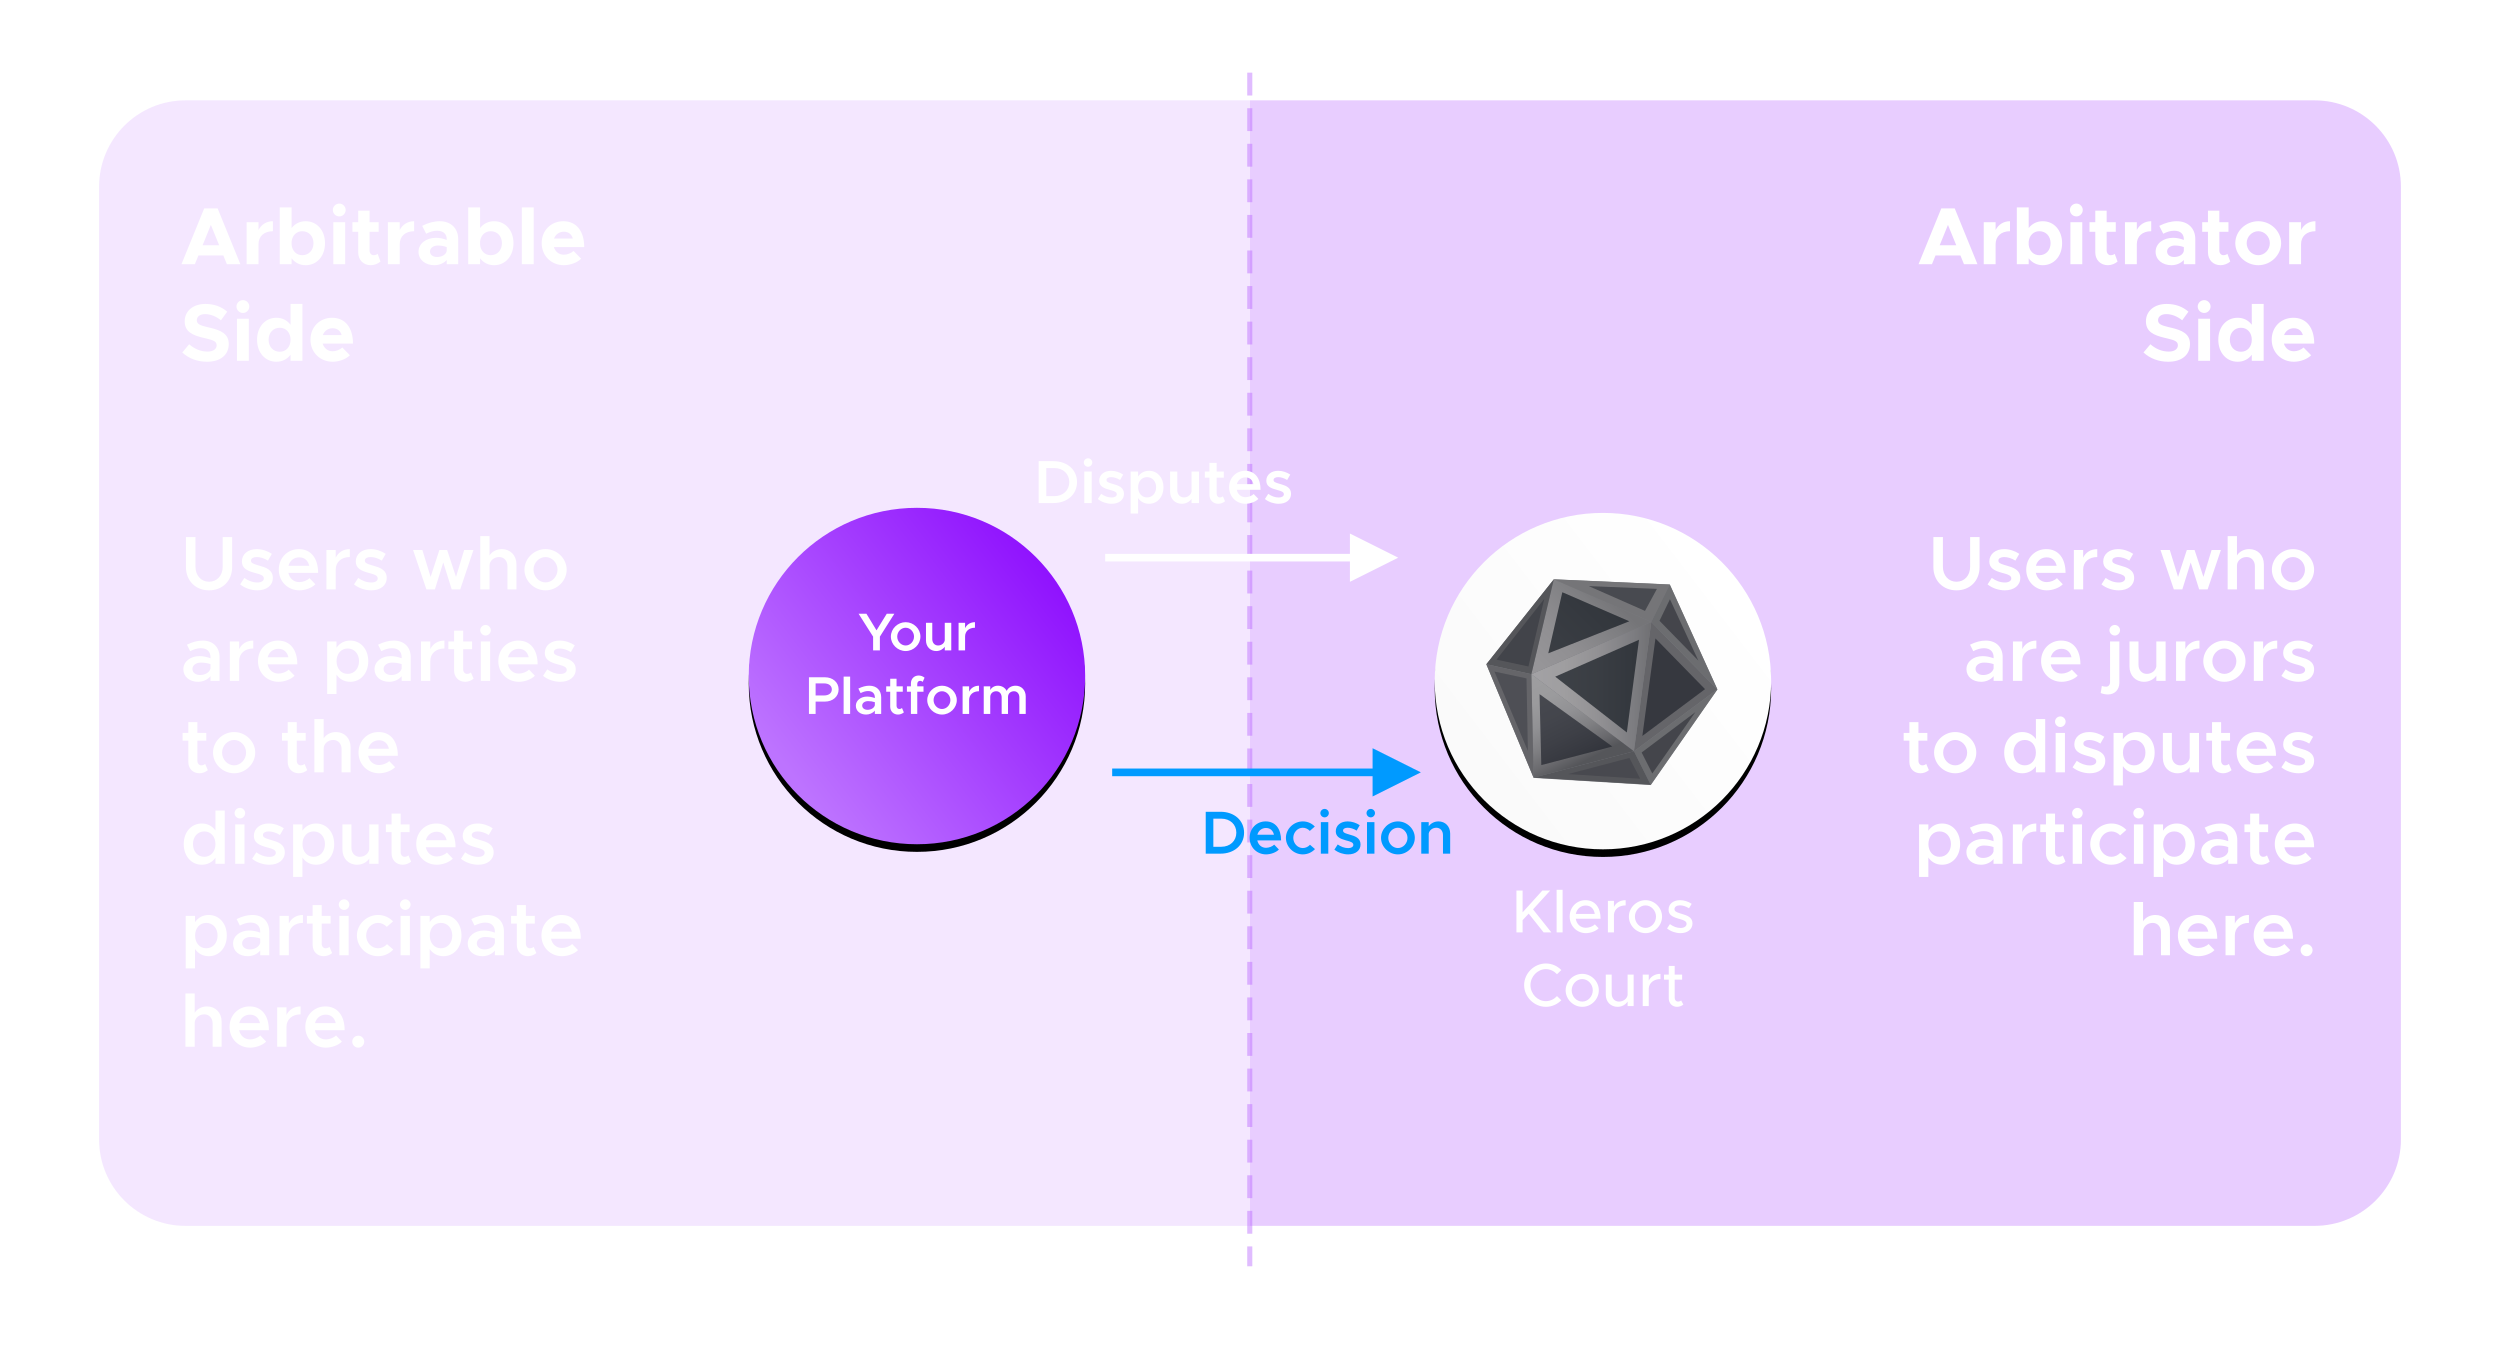 <?xml version="1.0" encoding="UTF-8"?>
<svg width="984px" height="530px" viewBox="0 0 984 530" version="1.1" xmlns="http://www.w3.org/2000/svg" xmlns:xlink="http://www.w3.org/1999/xlink">
    <!-- Generator: Sketch 58 (84663) - https://sketch.com -->
    <title>arbitrable-arbitrator-your-platform copy</title>
    <desc>Created with Sketch.</desc>
    <defs>
        <linearGradient x1="90.723%" y1="22.073%" x2="13.944%" y2="80.897%" id="linearGradient-1">
            <stop stop-color="#FFFFFF" offset="0%"></stop>
            <stop stop-color="#FAFAFA" offset="100%"></stop>
        </linearGradient>
        <circle id="path-2" cx="82.913" cy="83.087" r="66.209"></circle>
        <filter x="-19.3%" y="-17.0%" width="138.5%" height="138.5%" filterUnits="objectBoundingBox" id="filter-3">
            <feOffset dx="0" dy="3" in="SourceAlpha" result="shadowOffsetOuter1"></feOffset>
            <feGaussianBlur stdDeviation="8" in="shadowOffsetOuter1" result="shadowBlurOuter1"></feGaussianBlur>
            <feColorMatrix values="0 0 0 0 0.302   0 0 0 0 0   0 0 0 0 0.706  0 0 0 0.517 0" type="matrix" in="shadowBlurOuter1"></feColorMatrix>
        </filter>
        <linearGradient x1="0%" y1="50%" x2="100%" y2="50%" id="linearGradient-4">
            <stop stop-color="#A3A2A5" offset="0%"></stop>
            <stop stop-color="#9F9EA0" offset="27.05%"></stop>
            <stop stop-color="#929194" offset="56.07%"></stop>
            <stop stop-color="#7C7C80" offset="85.92%"></stop>
            <stop stop-color="#707073" offset="100%"></stop>
        </linearGradient>
        <linearGradient x1="-0.661%" y1="80.131%" x2="70.392%" y2="24.083%" id="linearGradient-5">
            <stop stop-color="#969598" offset="0%"></stop>
            <stop stop-color="#908F92" offset="33.96%"></stop>
            <stop stop-color="#7F7F82" offset="79.17%"></stop>
            <stop stop-color="#757578" offset="100%"></stop>
        </linearGradient>
        <linearGradient x1="6.376%" y1="-2.835%" x2="50.009%" y2="85.051%" id="linearGradient-6">
            <stop stop-color="#9E9EA0" offset="0%"></stop>
            <stop stop-color="#9B9B9D" offset="27.59%"></stop>
            <stop stop-color="#919194" offset="49.4%"></stop>
            <stop stop-color="#808083" offset="69.23%"></stop>
            <stop stop-color="#69696D" offset="87.77%"></stop>
            <stop stop-color="#55565A" offset="100%"></stop>
        </linearGradient>
        <linearGradient x1="90.723%" y1="22.073%" x2="13.944%" y2="80.897%" id="linearGradient-7">
            <stop stop-color="#9013FE" offset="0%"></stop>
            <stop stop-color="#BD73FF" offset="100%"></stop>
        </linearGradient>
        <circle id="path-8" cx="66.913" cy="67.087" r="66.209"></circle>
        <filter x="-19.3%" y="-17.0%" width="138.5%" height="138.5%" filterUnits="objectBoundingBox" id="filter-9">
            <feOffset dx="0" dy="3" in="SourceAlpha" result="shadowOffsetOuter1"></feOffset>
            <feGaussianBlur stdDeviation="8" in="shadowOffsetOuter1" result="shadowBlurOuter1"></feGaussianBlur>
            <feColorMatrix values="0 0 0 0 0.302   0 0 0 0 0   0 0 0 0 0.706  0 0 0 0.517 0" type="matrix" in="shadowBlurOuter1"></feColorMatrix>
        </filter>
    </defs>
    <g id="arbitrable-arbitrator-your-platform-copy" stroke="none" stroke-width="1" fill="none" fill-rule="evenodd">
        <g id="Group-2" transform="translate(39, 29)">
            <path d="M453,10.5 L872,10.5 C890.778,10.5 906,25.722 906,44.5 L906,419.5 C906,438.278 890.778,453.5 872,453.5 L453,453.5 L453,453.5 L453,10.5 Z" id="Rectangle" fill="#9013FE" opacity="0.209"></path>
            <path d="M34,10.5 L453,10.5 L453,10.5 L453,453.5 L34,453.5 C15.222,453.5 2.29960275e-15,438.278 0,419.5 L0,44.5 C-2.29960275e-15,25.722 15.222,10.5 34,10.5 Z" id="Rectangle" fill="#9013FE" opacity="0.1"></path>
            <path d="M218,233.5 L218,235.5 L227,235.5 L227,233.5 L218,233.5 Z M232,233.5 L232,235.5 L241,235.5 L241,233.5 L232,233.5 Z M246,233.5 L246,235.5 L255,235.5 L255,233.5 L246,233.5 Z M260,233.5 L260,235.5 L269,235.5 L269,233.5 L260,233.5 Z M274,233.5 L274,235.5 L283,235.5 L283,233.5 L274,233.5 Z M288,233.5 L288,235.5 L297,235.5 L297,233.5 L288,233.5 Z M302,233.5 L302,235.5 L311,235.5 L311,233.5 L302,233.5 Z M316,233.5 L316,235.5 L325,235.5 L325,233.5 L316,233.5 Z M330,233.5 L330,235.5 L339,235.5 L339,233.5 L330,233.5 Z M344,233.5 L344,235.5 L353,235.5 L353,233.5 L344,233.5 Z M358,233.5 L358,235.5 L367,235.5 L367,233.5 L358,233.5 Z M372,233.5 L372,235.5 L381,235.5 L381,233.5 L372,233.5 Z M386,233.5 L386,235.5 L395,235.5 L395,233.5 L386,233.5 Z M400,233.5 L400,235.5 L409,235.5 L409,233.5 L400,233.5 Z M414,233.5 L414,235.5 L423,235.5 L423,233.5 L414,233.5 Z M428,233.5 L428,235.5 L437,235.5 L437,233.5 L428,233.5 Z M442,233.5 L442,235.5 L451,235.5 L451,233.5 L442,233.5 Z M456,233.5 L456,235.5 L465,235.5 L465,233.5 L456,233.5 Z M470,233.5 L470,235.5 L479,235.5 L479,233.5 L470,233.5 Z M484,233.5 L484,235.5 L493,235.5 L493,233.5 L484,233.5 Z M498,233.5 L498,235.5 L507,235.5 L507,233.5 L498,233.5 Z M512,233.5 L512,235.5 L521,235.5 L521,233.5 L512,233.5 Z M526,233.5 L526,235.5 L535,235.5 L535,233.5 L526,233.5 Z M540,233.5 L540,235.5 L549,235.5 L549,233.5 L540,233.5 Z M554,233.5 L554,235.5 L563,235.5 L563,233.5 L554,233.5 Z M568,233.5 L568,235.5 L577,235.5 L577,233.5 L568,233.5 Z M582,233.5 L582,235.5 L591,235.5 L591,233.5 L582,233.5 Z M596,233.5 L596,235.5 L605,235.5 L605,233.5 L596,233.5 Z M610,233.5 L610,235.5 L619,235.5 L619,233.5 L610,233.5 Z M624,233.5 L624,235.5 L633,235.5 L633,233.5 L624,233.5 Z M638,233.5 L638,235.5 L647,235.5 L647,233.5 L638,233.5 Z M652,233.5 L652,235.5 L661,235.5 L661,233.5 L652,233.5 Z M666,233.5 L666,235.5 L675,235.5 L675,233.5 L666,233.5 Z M680,233.5 L680,235.5 L687.817,235.5 L687.817,233.5 L680,233.5 Z" id="Line-164" fill-opacity="0.426" fill="#B764FF" fill-rule="nonzero" transform="translate(452.908, 234.5) rotate(-270) translate(-452.908, -234.5) "></path>
        </g>
        <path d="M89.304,104 L94.616,104 L85.656,82.016 L80.376,82.016 L71.416,104 L76.696,104 L78.104,100.544 L87.896,100.544 L89.304,104 Z M79.736,96.544 L83,88.512 L86.264,96.544 L79.736,96.544 Z M101.752,90.528 L101.752,87.456 L97.08,87.456 L97.08,104 L101.752,104 L101.752,96.096 C101.752,92.992 103.96,91.008 107.416,91.008 L107.416,87.072 C104.888,87.072 102.84,88.384 101.752,90.528 Z M120.312,87.072 C118.008,87.072 116.088,88.064 114.776,89.76 L114.776,81.632 L110.104,81.632 L110.104,104 L114.776,104 L114.776,101.664 C116.088,103.392 118.008,104.384 120.312,104.384 C124.728,104.384 127.928,100.8 127.928,95.712 C127.928,90.656 124.728,87.072 120.312,87.072 Z M118.968,100.448 C116.696,100.448 115.032,98.784 114.776,96.352 L114.776,95.072 C115.032,92.672 116.696,91.008 118.968,91.008 C121.56,91.008 123.384,92.96 123.384,95.712 C123.384,98.496 121.56,100.448 118.968,100.448 Z M133.56,85.184 C134.936,85.184 136.056,84.032 136.056,82.624 C136.056,81.312 134.936,80.128 133.56,80.128 C132.12,80.128 131,81.312 131,82.624 C131,84.032 132.12,85.184 133.56,85.184 Z M131.192,104 L135.864,104 L135.864,87.456 L131.192,87.456 L131.192,104 Z M148.632,99.904 C148.312,100.224 147.672,100.448 147.032,100.448 C146.168,100.448 145.464,99.68 145.464,98.592 L145.464,91.232 L149.048,91.232 L149.048,87.456 L145.464,87.456 L145.464,82.912 L140.984,82.912 L140.984,87.456 L138.712,87.456 L138.712,91.232 L140.984,91.232 L140.984,99.328 C140.984,102.304 143.032,104.384 145.944,104.384 C147.288,104.384 148.792,103.808 149.752,102.944 L148.632,99.904 Z M157.336,90.528 L157.336,87.456 L152.664,87.456 L152.664,104 L157.336,104 L157.336,96.096 C157.336,92.992 159.544,91.008 163,91.008 L163,87.072 C160.472,87.072 158.424,88.384 157.336,90.528 Z M173.08,87.072 C170.776,87.072 168.504,87.712 166.168,88.896 L167.736,92 C169.048,91.328 170.488,90.816 172.024,90.816 C174.744,90.816 175.832,92.352 175.832,94.112 L175.832,94.432 C174.424,93.888 172.952,93.6 171.608,93.6 C167.768,93.6 164.728,95.84 164.728,99.104 C164.728,102.272 167.448,104.384 170.968,104.384 C172.76,104.384 174.648,103.68 175.832,102.336 L175.832,104 L180.344,104 L180.344,94.112 C180.344,89.792 177.4,87.072 173.08,87.072 Z M172.024,101.152 C170.424,101.152 169.24,100.32 169.24,98.976 C169.24,97.632 170.584,96.64 172.28,96.64 C173.56,96.64 174.776,96.864 175.832,97.248 L175.832,98.784 C175.512,100.32 173.816,101.152 172.024,101.152 Z M194.488,87.072 C192.184,87.072 190.264,88.064 188.952,89.76 L188.952,81.632 L184.28,81.632 L184.28,104 L188.952,104 L188.952,101.664 C190.264,103.392 192.184,104.384 194.488,104.384 C198.904,104.384 202.104,100.8 202.104,95.712 C202.104,90.656 198.904,87.072 194.488,87.072 Z M193.144,100.448 C190.872,100.448 189.208,98.784 188.952,96.352 L188.952,95.072 C189.208,92.672 190.872,91.008 193.144,91.008 C195.736,91.008 197.56,92.96 197.56,95.712 C197.56,98.496 195.736,100.448 193.144,100.448 Z M205.4,104 L210.072,104 L210.072,81.632 L205.4,81.632 L205.4,104 Z M221.944,100.256 C219.992,100.256 218.552,99.04 218.008,97.248 L229.944,97.248 C229.944,91.008 226.904,87.072 221.72,87.072 C216.888,87.072 213.208,90.688 213.208,95.68 C213.208,100.768 217.048,104.384 221.976,104.384 C224.408,104.384 227.256,103.36 228.728,101.824 L225.752,98.784 C224.856,99.648 223.256,100.256 221.944,100.256 Z M221.912,91.2 C223.8,91.2 225.016,92.256 225.464,93.888 L218.072,93.888 C218.68,92.224 220.152,91.2 221.912,91.2 Z M81.496,142.384 C86.872,142.384 90.04,139.6 90.04,135.408 C90.04,131.429 87.033,129.996 82.462,128.946 L81.574,128.743 C78.622,128.046 77.464,127.503 77.464,126 C77.464,124.688 78.68,123.632 80.696,123.632 C82.808,123.632 85.016,124.496 86.968,126.064 L89.432,122.672 C87.192,120.752 84.408,119.632 80.824,119.632 C76.024,119.632 72.696,122.416 72.696,126.48 C72.696,130.562 75.728,131.936 80.071,132.973 L81.22,133.241 C84.142,133.934 85.272,134.447 85.272,135.92 C85.272,137.296 84.056,138.384 81.688,138.384 C78.904,138.384 76.536,137.296 74.456,135.504 L71.736,138.736 C74.296,141.104 77.688,142.384 81.496,142.384 Z M95.64,123.184 C97.016,123.184 98.136,122.032 98.136,120.624 C98.136,119.312 97.016,118.128 95.64,118.128 C94.2,118.128 93.08,119.312 93.08,120.624 C93.08,122.032 94.2,123.184 95.64,123.184 Z M93.272,142 L97.944,142 L97.944,125.456 L93.272,125.456 L93.272,142 Z M114.36,119.632 L114.36,127.824 C113.048,126.096 111.128,125.072 108.792,125.072 C104.376,125.072 101.176,128.656 101.176,133.712 C101.176,138.8 104.376,142.384 108.792,142.384 C111.128,142.384 113.048,141.36 114.36,139.632 L114.36,142 L119.032,142 L119.032,119.632 L114.36,119.632 Z M110.136,138.448 C107.544,138.448 105.72,136.496 105.72,133.712 C105.72,130.96 107.544,129.008 110.136,129.008 C112.6,129.008 114.36,130.96 114.36,133.712 C114.36,136.496 112.6,138.448 110.136,138.448 Z M130.936,138.256 C128.984,138.256 127.544,137.04 127,135.248 L138.936,135.248 C138.936,129.008 135.896,125.072 130.712,125.072 C125.88,125.072 122.2,128.688 122.2,133.68 C122.2,138.768 126.04,142.384 130.968,142.384 C133.4,142.384 136.248,141.36 137.72,139.824 L134.744,136.784 C133.848,137.648 132.248,138.256 130.936,138.256 Z M130.904,129.2 C132.792,129.2 134.008,130.256 134.456,131.888 L127.064,131.888 C127.672,130.224 129.144,129.2 130.904,129.2 Z" id="ArbitrableSide" fill="#FFFFFF" fill-rule="nonzero"></path>
        <path d="M773.024,104 L778.336,104 L769.376,82.016 L764.096,82.016 L755.136,104 L760.416,104 L761.824,100.544 L771.616,100.544 L773.024,104 Z M763.456,96.544 L766.72,88.512 L769.984,96.544 L763.456,96.544 Z M785.472,90.528 L785.472,87.456 L780.8,87.456 L780.8,104 L785.472,104 L785.472,96.096 C785.472,92.992 787.68,91.008 791.136,91.008 L791.136,87.072 C788.608,87.072 786.56,88.384 785.472,90.528 Z M804.032,87.072 C801.728,87.072 799.808,88.064 798.496,89.76 L798.496,81.632 L793.824,81.632 L793.824,104 L798.496,104 L798.496,101.664 C799.808,103.392 801.728,104.384 804.032,104.384 C808.448,104.384 811.648,100.8 811.648,95.712 C811.648,90.656 808.448,87.072 804.032,87.072 Z M802.688,100.448 C800.416,100.448 798.752,98.784 798.496,96.352 L798.496,95.072 C798.752,92.672 800.416,91.008 802.688,91.008 C805.28,91.008 807.104,92.96 807.104,95.712 C807.104,98.496 805.28,100.448 802.688,100.448 Z M817.28,85.184 C818.656,85.184 819.776,84.032 819.776,82.624 C819.776,81.312 818.656,80.128 817.28,80.128 C815.84,80.128 814.72,81.312 814.72,82.624 C814.72,84.032 815.84,85.184 817.28,85.184 Z M814.912,104 L819.584,104 L819.584,87.456 L814.912,87.456 L814.912,104 Z M832.352,99.904 C832.032,100.224 831.392,100.448 830.752,100.448 C829.888,100.448 829.184,99.68 829.184,98.592 L829.184,91.232 L832.768,91.232 L832.768,87.456 L829.184,87.456 L829.184,82.912 L824.704,82.912 L824.704,87.456 L822.432,87.456 L822.432,91.232 L824.704,91.232 L824.704,99.328 C824.704,102.304 826.752,104.384 829.664,104.384 C831.008,104.384 832.512,103.808 833.472,102.944 L832.352,99.904 Z M841.056,90.528 L841.056,87.456 L836.384,87.456 L836.384,104 L841.056,104 L841.056,96.096 C841.056,92.992 843.264,91.008 846.72,91.008 L846.72,87.072 C844.192,87.072 842.144,88.384 841.056,90.528 Z M856.8,87.072 C854.496,87.072 852.224,87.712 849.888,88.896 L851.456,92 C852.768,91.328 854.208,90.816 855.744,90.816 C858.464,90.816 859.552,92.352 859.552,94.112 L859.552,94.432 C858.144,93.888 856.672,93.6 855.328,93.6 C851.488,93.6 848.448,95.84 848.448,99.104 C848.448,102.272 851.168,104.384 854.688,104.384 C856.48,104.384 858.368,103.68 859.552,102.336 L859.552,104 L864.064,104 L864.064,94.112 C864.064,89.792 861.12,87.072 856.8,87.072 Z M855.744,101.152 C854.144,101.152 852.96,100.32 852.96,98.976 C852.96,97.632 854.304,96.64 856,96.64 C857.28,96.64 858.496,96.864 859.552,97.248 L859.552,98.784 C859.232,100.32 857.536,101.152 855.744,101.152 Z M876.704,99.904 C876.384,100.224 875.744,100.448 875.104,100.448 C874.24,100.448 873.536,99.68 873.536,98.592 L873.536,91.232 L877.12,91.232 L877.12,87.456 L873.536,87.456 L873.536,82.912 L869.056,82.912 L869.056,87.456 L866.784,87.456 L866.784,91.232 L869.056,91.232 L869.056,99.328 C869.056,102.304 871.104,104.384 874.016,104.384 C875.36,104.384 876.864,103.808 877.824,102.944 L876.704,99.904 Z M888.864,104.384 C893.76,104.384 897.856,100.416 897.856,95.712 C897.856,91.008 893.76,87.072 888.864,87.072 C883.936,87.072 879.808,91.008 879.808,95.712 C879.808,100.416 883.936,104.384 888.864,104.384 Z M888.864,100.448 C886.368,100.448 884.288,98.272 884.288,95.712 C884.288,93.152 886.368,91.008 888.864,91.008 C891.328,91.008 893.408,93.152 893.408,95.712 C893.408,98.272 891.328,100.448 888.864,100.448 Z M905.696,90.528 L905.696,87.456 L901.024,87.456 L901.024,104 L905.696,104 L905.696,96.096 C905.696,92.992 907.904,91.008 911.36,91.008 L911.36,87.072 C908.832,87.072 906.784,88.384 905.696,90.528 Z M853.44,142.384 C858.816,142.384 861.984,139.6 861.984,135.408 C861.984,131.429 858.977,129.996 854.406,128.946 L853.518,128.743 C850.566,128.046 849.408,127.503 849.408,126 C849.408,124.688 850.624,123.632 852.64,123.632 C854.752,123.632 856.96,124.496 858.912,126.064 L861.376,122.672 C859.136,120.752 856.352,119.632 852.768,119.632 C847.968,119.632 844.64,122.416 844.64,126.48 C844.64,130.562 847.672,131.936 852.015,132.973 L853.164,133.241 C856.086,133.934 857.216,134.447 857.216,135.92 C857.216,137.296 856,138.384 853.632,138.384 C850.848,138.384 848.48,137.296 846.4,135.504 L843.68,138.736 C846.24,141.104 849.632,142.384 853.44,142.384 Z M867.584,123.184 C868.96,123.184 870.08,122.032 870.08,120.624 C870.08,119.312 868.96,118.128 867.584,118.128 C866.144,118.128 865.024,119.312 865.024,120.624 C865.024,122.032 866.144,123.184 867.584,123.184 Z M865.216,142 L869.888,142 L869.888,125.456 L865.216,125.456 L865.216,142 Z M886.304,119.632 L886.304,127.824 C884.992,126.096 883.072,125.072 880.736,125.072 C876.32,125.072 873.12,128.656 873.12,133.712 C873.12,138.8 876.32,142.384 880.736,142.384 C883.072,142.384 884.992,141.36 886.304,139.632 L886.304,142 L890.976,142 L890.976,119.632 L886.304,119.632 Z M882.08,138.448 C879.488,138.448 877.664,136.496 877.664,133.712 C877.664,130.96 879.488,129.008 882.08,129.008 C884.544,129.008 886.304,130.96 886.304,133.712 C886.304,136.496 884.544,138.448 882.08,138.448 Z M902.88,138.256 C900.928,138.256 899.488,137.04 898.944,135.248 L910.88,135.248 C910.88,129.008 907.84,125.072 902.656,125.072 C897.824,125.072 894.144,128.688 894.144,133.68 C894.144,138.768 897.984,142.384 902.912,142.384 C905.344,142.384 908.192,141.36 909.664,139.824 L906.688,136.784 C905.792,137.648 904.192,138.256 902.88,138.256 Z M902.848,129.2 C904.736,129.2 905.952,130.256 906.4,131.888 L899.008,131.888 C899.616,130.224 901.088,129.2 902.848,129.2 Z" id="ArbitratorSide" fill="#FFFFFF" fill-rule="nonzero"></path>
        <path d="M82.28,232.36 C87.62,232.36 91.37,228.58 91.37,223.21 L91.37,211.39 L87.65,211.39 L87.65,223.09 C87.65,226.51 85.43,228.97 82.28,228.97 C79.16,228.97 76.94,226.51 76.94,223.09 L76.94,211.39 L73.19,211.39 L73.19,223.21 C73.19,228.58 76.97,232.36 82.28,232.36 Z M101.3,232.36 C104.93,232.36 107.39,230.44 107.39,227.47 C107.39,224.23 104.57,223.33 101.96,222.61 L101.038,222.335 C99.375,221.82 98.78,221.479 98.78,220.63 C98.78,219.76 99.77,219.25 101.06,219.25 C102.41,219.25 104,219.73 105.47,220.66 L107,217.99 C105.32,216.88 103.19,216.13 101.06,216.13 C97.61,216.13 95.21,218.11 95.21,221.02 C95.238,223.627 97.14,224.628 100.182,225.464 L101.146,225.724 C102.707,226.158 103.85,226.576 103.85,227.68 C103.85,228.64 102.83,229.27 101.36,229.27 C99.41,229.27 97.67,228.55 96.17,227.47 L94.52,230.02 C96.38,231.52 98.93,232.36 101.3,232.36 Z M117.8,229.12 C115.58,229.12 113.96,227.62 113.51,225.49 L125.21,225.49 C125.21,219.76 122.42,216.13 117.62,216.13 C113.21,216.13 109.73,219.55 109.73,224.2 C109.73,228.97 113.39,232.36 117.83,232.36 C120.08,232.36 122.78,231.4 124.13,229.96 L121.82,227.56 C120.95,228.46 119.24,229.12 117.8,229.12 Z M117.77,219.37 C119.96,219.37 121.28,220.75 121.7,222.7 L113.54,222.7 C114.08,220.66 115.73,219.37 117.77,219.37 Z M132.14,219.49 L132.14,216.49 L128.48,216.49 L128.48,232 L132.14,232 L132.14,224.17 C132.14,221.23 134.36,219.25 137.69,219.25 L137.69,216.13 C135.14,216.13 133.13,217.42 132.14,219.49 Z M146.12,232.36 C149.75,232.36 152.21,230.44 152.21,227.47 C152.21,224.23 149.39,223.33 146.78,222.61 L145.858,222.335 C144.195,221.82 143.6,221.479 143.6,220.63 C143.6,219.76 144.59,219.25 145.88,219.25 C147.23,219.25 148.82,219.73 150.29,220.66 L151.82,217.99 C150.14,216.88 148.01,216.13 145.88,216.13 C142.43,216.13 140.03,218.11 140.03,221.02 C140.058,223.627 141.96,224.628 145.002,225.464 L145.966,225.724 C147.527,226.158 148.67,226.576 148.67,227.68 C148.67,228.64 147.65,229.27 146.18,229.27 C144.23,229.27 142.49,228.55 140.99,227.47 L139.34,230.02 C141.2,231.52 143.75,232.36 146.12,232.36 Z M167.84,232 L171.17,232 L174.47,221.38 L177.8,232 L181.13,232 L186.35,216.49 L182.69,216.49 L179.48,227.08 L176,216.49 L172.94,216.49 L169.49,227.08 L166.25,216.49 L162.59,216.49 L167.84,232 Z M197.51,216.13 C195.44,216.13 193.61,217.12 192.68,218.62 L192.68,211.03 L189.02,211.03 L189.02,232 L192.68,232 L192.68,222.61 C192.68,220.75 194.39,219.25 196.46,219.25 C198.38,219.25 199.73,220.75 199.73,222.85 L199.73,232 L203.27,232 L203.27,222.13 C203.27,218.62 200.9,216.13 197.51,216.13 Z M214.73,232.36 C219.23,232.36 223.04,228.64 223.04,224.23 C223.04,219.82 219.23,216.13 214.73,216.13 C210.23,216.13 206.42,219.82 206.42,224.23 C206.42,228.64 210.23,232.36 214.73,232.36 Z M214.73,229.24 C212.15,229.24 209.99,226.96 209.99,224.23 C209.99,221.53 212.15,219.25 214.73,219.25 C217.28,219.25 219.44,221.53 219.44,224.23 C219.44,226.96 217.28,229.24 214.73,229.24 Z M79.76,252.13 C77.81,252.13 75.77,252.67 73.58,253.75 L74.84,256.3 C76.16,255.64 77.57,255.13 79.04,255.13 C81.86,255.13 82.85,256.87 82.85,258.67 L82.85,259.09 C81.44,258.55 79.91,258.25 78.5,258.25 C75.02,258.25 72.17,260.35 72.17,263.41 C72.17,266.41 74.66,268.36 77.96,268.36 C79.76,268.36 81.71,267.58 82.85,266.14 L82.85,268 L86.42,268 L86.42,258.67 C86.42,254.74 83.87,252.13 79.76,252.13 Z M78.77,265.69 C77.03,265.69 75.74,264.76 75.74,263.29 C75.74,261.82 77.21,260.8 79.04,260.8 C80.42,260.8 81.71,261.01 82.85,261.4 L82.85,263.14 C82.43,264.79 80.54,265.69 78.77,265.69 Z M94.13,255.49 L94.13,252.49 L90.47,252.49 L90.47,268 L94.13,268 L94.13,260.17 C94.13,257.23 96.35,255.25 99.68,255.25 L99.68,252.13 C97.13,252.13 95.12,253.42 94.13,255.49 Z M109.61,265.12 C107.39,265.12 105.77,263.62 105.32,261.49 L117.02,261.49 C117.02,255.76 114.23,252.13 109.43,252.13 C105.02,252.13 101.54,255.55 101.54,260.2 C101.54,264.97 105.2,268.36 109.64,268.36 C111.89,268.36 114.59,267.4 115.94,265.96 L113.63,263.56 C112.76,264.46 111.05,265.12 109.61,265.12 Z M109.58,255.37 C111.77,255.37 113.09,256.75 113.51,258.7 L105.35,258.7 C105.89,256.66 107.54,255.37 109.58,255.37 Z M137.84,252.13 C135.53,252.13 133.67,253.18 132.44,254.95 L132.44,252.49 L128.78,252.49 L128.78,273.16 L132.44,273.16 L132.44,265.54 C133.67,267.31 135.53,268.36 137.84,268.36 C141.95,268.36 144.95,265 144.95,260.23 C144.95,255.49 141.95,252.13 137.84,252.13 Z M136.85,265.24 C134.27,265.24 132.47,263.14 132.47,260.23 C132.47,257.32 134.27,255.25 136.85,255.25 C139.46,255.25 141.32,257.32 141.32,260.23 C141.32,263.14 139.46,265.24 136.85,265.24 Z M155,252.13 C153.05,252.13 151.01,252.67 148.82,253.75 L150.08,256.3 C151.4,255.64 152.81,255.13 154.28,255.13 C157.1,255.13 158.09,256.87 158.09,258.67 L158.09,259.09 C156.68,258.55 155.15,258.25 153.74,258.25 C150.26,258.25 147.41,260.35 147.41,263.41 C147.41,266.41 149.9,268.36 153.2,268.36 C155,268.36 156.95,267.58 158.09,266.14 L158.09,268 L161.66,268 L161.66,258.67 C161.66,254.74 159.11,252.13 155,252.13 Z M154.01,265.69 C152.27,265.69 150.98,264.76 150.98,263.29 C150.98,261.82 152.45,260.8 154.28,260.8 C155.66,260.8 156.95,261.01 158.09,261.4 L158.09,263.14 C157.67,264.79 155.78,265.69 154.01,265.69 Z M169.37,255.49 L169.37,252.49 L165.71,252.49 L165.71,268 L169.37,268 L169.37,260.17 C169.37,257.23 171.59,255.25 174.92,255.25 L174.92,252.13 C172.37,252.13 170.36,253.42 169.37,255.49 Z M185.36,264.67 C185.03,265 184.46,265.24 183.83,265.24 C182.96,265.24 182.3,264.49 182.3,263.44 L182.3,255.52 L185.81,255.52 L185.81,252.49 L182.3,252.49 L182.3,248.23 L178.73,248.23 L178.73,252.49 L176.48,252.49 L176.48,255.52 L178.73,255.52 L178.73,263.89 C178.73,266.5 180.53,268.36 183.11,268.36 C184.28,268.36 185.54,267.88 186.41,267.13 L185.36,264.67 Z M191.12,250.15 C192.26,250.15 193.19,249.16 193.19,248.05 C193.19,246.94 192.26,245.98 191.12,245.98 C189.95,245.98 189.02,246.94 189.02,248.05 C189.02,249.16 189.95,250.15 191.12,250.15 Z M189.26,268 L192.92,268 L192.92,252.49 L189.26,252.49 L189.26,268 Z M204.2,265.12 C201.98,265.12 200.36,263.62 199.91,261.49 L211.61,261.49 C211.61,255.76 208.82,252.13 204.02,252.13 C199.61,252.13 196.13,255.55 196.13,260.2 C196.13,264.97 199.79,268.36 204.23,268.36 C206.48,268.36 209.18,267.4 210.53,265.96 L208.22,263.56 C207.35,264.46 205.64,265.12 204.2,265.12 Z M204.17,255.37 C206.36,255.37 207.68,256.75 208.1,258.7 L199.94,258.7 C200.48,256.66 202.13,255.37 204.17,255.37 Z M220.52,268.36 C224.15,268.36 226.61,266.44 226.61,263.47 C226.61,260.23 223.79,259.33 221.18,258.61 L220.258,258.335 C218.595,257.82 218,257.479 218,256.63 C218,255.76 218.99,255.25 220.28,255.25 C221.63,255.25 223.22,255.73 224.69,256.66 L226.22,253.99 C224.54,252.88 222.41,252.13 220.28,252.13 C216.83,252.13 214.43,254.11 214.43,257.02 C214.458,259.627 216.36,260.628 219.402,261.464 L220.366,261.724 C221.927,262.158 223.07,262.576 223.07,263.68 C223.07,264.64 222.05,265.27 220.58,265.27 C218.63,265.27 216.89,264.55 215.39,263.47 L213.74,266.02 C215.6,267.52 218.15,268.36 220.52,268.36 Z M80.75,300.67 C80.42,301 79.85,301.24 79.22,301.24 C78.35,301.24 77.69,300.49 77.69,299.44 L77.69,291.52 L81.2,291.52 L81.2,288.49 L77.69,288.49 L77.69,284.23 L74.12,284.23 L74.12,288.49 L71.87,288.49 L71.87,291.52 L74.12,291.52 L74.12,299.89 C74.12,302.5 75.92,304.36 78.5,304.36 C79.67,304.36 80.93,303.88 81.8,303.13 L80.75,300.67 Z M92.15,304.36 C96.65,304.36 100.46,300.64 100.46,296.23 C100.46,291.82 96.65,288.13 92.15,288.13 C87.65,288.13 83.84,291.82 83.84,296.23 C83.84,300.64 87.65,304.36 92.15,304.36 Z M92.15,301.24 C89.57,301.24 87.41,298.96 87.41,296.23 C87.41,293.53 89.57,291.25 92.15,291.25 C94.7,291.25 96.86,293.53 96.86,296.23 C96.86,298.96 94.7,301.24 92.15,301.24 Z M119.87,300.67 C119.54,301 118.97,301.24 118.34,301.24 C117.47,301.24 116.81,300.49 116.81,299.44 L116.81,291.52 L120.32,291.52 L120.32,288.49 L116.81,288.49 L116.81,284.23 L113.24,284.23 L113.24,288.49 L110.99,288.49 L110.99,291.52 L113.24,291.52 L113.24,299.89 C113.24,302.5 115.04,304.36 117.62,304.36 C118.79,304.36 120.05,303.88 120.92,303.13 L119.87,300.67 Z M132.23,288.13 C130.16,288.13 128.33,289.12 127.4,290.62 L127.4,283.03 L123.74,283.03 L123.74,304 L127.4,304 L127.4,294.61 C127.4,292.75 129.11,291.25 131.18,291.25 C133.1,291.25 134.45,292.75 134.45,294.85 L134.45,304 L137.99,304 L137.99,294.13 C137.99,290.62 135.62,288.13 132.23,288.13 Z M149.18,301.12 C146.96,301.12 145.34,299.62 144.89,297.49 L156.59,297.49 C156.59,291.76 153.8,288.13 149,288.13 C144.59,288.13 141.11,291.55 141.11,296.2 C141.11,300.97 144.77,304.36 149.21,304.36 C151.46,304.36 154.16,303.4 155.51,301.96 L153.2,299.56 C152.33,300.46 150.62,301.12 149.18,301.12 Z M149.15,291.37 C151.34,291.37 152.66,292.75 153.08,294.7 L144.92,294.7 C145.46,292.66 147.11,291.37 149.15,291.37 Z M84.8,319.03 L84.8,326.89 C83.57,325.15 81.71,324.13 79.43,324.13 C75.32,324.13 72.32,327.49 72.32,332.23 C72.32,337 75.32,340.36 79.43,340.36 C81.71,340.36 83.57,339.34 84.8,337.6 L84.8,340 L88.46,340 L88.46,319.03 L84.8,319.03 Z M80.42,337.24 C77.81,337.24 75.95,335.14 75.95,332.23 C75.95,329.32 77.81,327.25 80.42,327.25 C83,327.25 84.8,329.32 84.8,332.23 C84.8,335.14 83,337.24 80.42,337.24 Z M94.43,322.15 C95.57,322.15 96.5,321.16 96.5,320.05 C96.5,318.94 95.57,317.98 94.43,317.98 C93.26,317.98 92.33,318.94 92.33,320.05 C92.33,321.16 93.26,322.15 94.43,322.15 Z M92.57,340 L96.23,340 L96.23,324.49 L92.57,324.49 L92.57,340 Z M106.01,340.36 C109.64,340.36 112.1,338.44 112.1,335.47 C112.1,332.23 109.28,331.33 106.67,330.61 L105.748,330.335 C104.085,329.82 103.49,329.479 103.49,328.63 C103.49,327.76 104.48,327.25 105.77,327.25 C107.12,327.25 108.71,327.73 110.18,328.66 L111.71,325.99 C110.03,324.88 107.9,324.13 105.77,324.13 C102.32,324.13 99.92,326.11 99.92,329.02 C99.948,331.627 101.85,332.628 104.892,333.464 L105.856,333.724 C107.417,334.158 108.56,334.576 108.56,335.68 C108.56,336.64 107.54,337.27 106.07,337.27 C104.12,337.27 102.38,336.55 100.88,335.47 L99.23,338.02 C101.09,339.52 103.64,340.36 106.01,340.36 Z M124.43,324.13 C122.12,324.13 120.26,325.18 119.03,326.95 L119.03,324.49 L115.37,324.49 L115.37,345.16 L119.03,345.16 L119.03,337.54 C120.26,339.31 122.12,340.36 124.43,340.36 C128.54,340.36 131.54,337 131.54,332.23 C131.54,327.49 128.54,324.13 124.43,324.13 Z M123.44,337.24 C120.86,337.24 119.06,335.14 119.06,332.23 C119.06,329.32 120.86,327.25 123.44,327.25 C126.05,327.25 127.91,329.32 127.91,332.23 C127.91,335.14 126.05,337.24 123.44,337.24 Z M145.34,324.49 L145.34,334.3 C145.1,335.95 143.51,337.24 141.59,337.24 C139.67,337.24 138.32,335.74 138.32,333.64 L138.32,324.49 L134.78,324.49 L134.78,334.36 C134.78,337.87 137.15,340.36 140.54,340.36 C142.58,340.36 144.38,339.37 145.34,337.93 L145.34,340 L149,340 L149,324.49 L145.34,324.49 Z M160.76,336.67 C160.43,337 159.86,337.24 159.23,337.24 C158.36,337.24 157.7,336.49 157.7,335.44 L157.7,327.52 L161.21,327.52 L161.21,324.49 L157.7,324.49 L157.7,320.23 L154.13,320.23 L154.13,324.49 L151.88,324.49 L151.88,327.52 L154.13,327.52 L154.13,335.89 C154.13,338.5 155.93,340.36 158.51,340.36 C159.68,340.36 160.94,339.88 161.81,339.13 L160.76,336.67 Z M171.89,337.12 C169.67,337.12 168.05,335.62 167.6,333.49 L179.3,333.49 C179.3,327.76 176.51,324.13 171.71,324.13 C167.3,324.13 163.82,327.55 163.82,332.2 C163.82,336.97 167.48,340.36 171.92,340.36 C174.17,340.36 176.87,339.4 178.22,337.96 L175.91,335.56 C175.04,336.46 173.33,337.12 171.89,337.12 Z M171.86,327.37 C174.05,327.37 175.37,328.75 175.79,330.7 L167.63,330.7 C168.17,328.66 169.82,327.37 171.86,327.37 Z M188.21,340.36 C191.84,340.36 194.3,338.44 194.3,335.47 C194.3,332.23 191.48,331.33 188.87,330.61 L187.948,330.335 C186.285,329.82 185.69,329.479 185.69,328.63 C185.69,327.76 186.68,327.25 187.97,327.25 C189.32,327.25 190.91,327.73 192.38,328.66 L193.91,325.99 C192.23,324.88 190.1,324.13 187.97,324.13 C184.52,324.13 182.12,326.11 182.12,329.02 C182.148,331.627 184.05,332.628 187.092,333.464 L188.056,333.724 C189.617,334.158 190.76,334.576 190.76,335.68 C190.76,336.64 189.74,337.27 188.27,337.27 C186.32,337.27 184.58,336.55 183.08,335.47 L181.43,338.02 C183.29,339.52 185.84,340.36 188.21,340.36 Z M82.16,360.13 C79.85,360.13 77.99,361.18 76.76,362.95 L76.76,360.49 L73.1,360.49 L73.1,381.16 L76.76,381.16 L76.76,373.54 C77.99,375.31 79.85,376.36 82.16,376.36 C86.27,376.36 89.27,373 89.27,368.23 C89.27,363.49 86.27,360.13 82.16,360.13 Z M81.17,373.24 C78.59,373.24 76.79,371.14 76.79,368.23 C76.79,365.32 78.59,363.25 81.17,363.25 C83.78,363.25 85.64,365.32 85.64,368.23 C85.64,371.14 83.78,373.24 81.17,373.24 Z M99.32,360.13 C97.37,360.13 95.33,360.67 93.14,361.75 L94.4,364.3 C95.72,363.64 97.13,363.13 98.6,363.13 C101.42,363.13 102.41,364.87 102.41,366.67 L102.41,367.09 C101,366.55 99.47,366.25 98.06,366.25 C94.58,366.25 91.73,368.35 91.73,371.41 C91.73,374.41 94.22,376.36 97.52,376.36 C99.32,376.36 101.27,375.58 102.41,374.14 L102.41,376 L105.98,376 L105.98,366.67 C105.98,362.74 103.43,360.13 99.32,360.13 Z M98.33,373.69 C96.59,373.69 95.3,372.76 95.3,371.29 C95.3,369.82 96.77,368.8 98.6,368.8 C99.98,368.8 101.27,369.01 102.41,369.4 L102.41,371.14 C101.99,372.79 100.1,373.69 98.33,373.69 Z M113.69,363.49 L113.69,360.49 L110.03,360.49 L110.03,376 L113.69,376 L113.69,368.17 C113.69,365.23 115.91,363.25 119.24,363.25 L119.24,360.13 C116.69,360.13 114.68,361.42 113.69,363.49 Z M129.68,372.67 C129.35,373 128.78,373.24 128.15,373.24 C127.28,373.24 126.62,372.49 126.62,371.44 L126.62,363.52 L130.13,363.52 L130.13,360.49 L126.62,360.49 L126.62,356.23 L123.05,356.23 L123.05,360.49 L120.8,360.49 L120.8,363.52 L123.05,363.52 L123.05,371.89 C123.05,374.5 124.85,376.36 127.43,376.36 C128.6,376.36 129.86,375.88 130.73,375.13 L129.68,372.67 Z M135.44,358.15 C136.58,358.15 137.51,357.16 137.51,356.05 C137.51,354.94 136.58,353.98 135.44,353.98 C134.27,353.98 133.34,354.94 133.34,356.05 C133.34,357.16 134.27,358.15 135.44,358.15 Z M133.58,376 L137.24,376 L137.24,360.49 L133.58,360.49 L133.58,376 Z M148.76,376.36 C151.22,376.36 153.29,375.34 154.79,373.75 L152.33,371.62 C151.46,372.61 150.14,373.24 148.79,373.24 C146.24,373.24 144.11,370.96 144.11,368.23 C144.11,365.53 146.24,363.25 148.79,363.25 C150.11,363.25 151.4,363.88 152.24,364.81 L154.7,362.65 C153.23,361.12 151.16,360.13 148.82,360.13 C144.29,360.13 140.48,363.82 140.48,368.23 C140.48,372.64 144.29,376.36 148.76,376.36 Z M159.53,358.15 C160.67,358.15 161.6,357.16 161.6,356.05 C161.6,354.94 160.67,353.98 159.53,353.98 C158.36,353.98 157.43,354.94 157.43,356.05 C157.43,357.16 158.36,358.15 159.53,358.15 Z M157.67,376 L161.33,376 L161.33,360.49 L157.67,360.49 L157.67,376 Z M174.53,360.13 C172.22,360.13 170.36,361.18 169.13,362.95 L169.13,360.49 L165.47,360.49 L165.47,381.16 L169.13,381.16 L169.13,373.54 C170.36,375.31 172.22,376.36 174.53,376.36 C178.64,376.36 181.64,373 181.64,368.23 C181.64,363.49 178.64,360.13 174.53,360.13 Z M173.54,373.24 C170.96,373.24 169.16,371.14 169.16,368.23 C169.16,365.32 170.96,363.25 173.54,363.25 C176.15,363.25 178.01,365.32 178.01,368.23 C178.01,371.14 176.15,373.24 173.54,373.24 Z M191.69,360.13 C189.74,360.13 187.7,360.67 185.51,361.75 L186.77,364.3 C188.09,363.64 189.5,363.13 190.97,363.13 C193.79,363.13 194.78,364.87 194.78,366.67 L194.78,367.09 C193.37,366.55 191.84,366.25 190.43,366.25 C186.95,366.25 184.1,368.35 184.1,371.41 C184.1,374.41 186.59,376.36 189.89,376.36 C191.69,376.36 193.64,375.58 194.78,374.14 L194.78,376 L198.35,376 L198.35,366.67 C198.35,362.74 195.8,360.13 191.69,360.13 Z M190.7,373.69 C188.96,373.69 187.67,372.76 187.67,371.29 C187.67,369.82 189.14,368.8 190.97,368.8 C192.35,368.8 193.64,369.01 194.78,369.4 L194.78,371.14 C194.36,372.79 192.47,373.69 190.7,373.69 Z M210.05,372.67 C209.72,373 209.15,373.24 208.52,373.24 C207.65,373.24 206.99,372.49 206.99,371.44 L206.99,363.52 L210.5,363.52 L210.5,360.49 L206.99,360.49 L206.99,356.23 L203.42,356.23 L203.42,360.49 L201.17,360.49 L201.17,363.52 L203.42,363.52 L203.42,371.89 C203.42,374.5 205.22,376.36 207.8,376.36 C208.97,376.36 210.23,375.88 211.1,375.13 L210.05,372.67 Z M221.18,373.12 C218.96,373.12 217.34,371.62 216.89,369.49 L228.59,369.49 C228.59,363.76 225.8,360.13 221,360.13 C216.59,360.13 213.11,363.55 213.11,368.2 C213.11,372.97 216.77,376.36 221.21,376.36 C223.46,376.36 226.16,375.4 227.51,373.96 L225.2,371.56 C224.33,372.46 222.62,373.12 221.18,373.12 Z M221.15,363.37 C223.34,363.37 224.66,364.75 225.08,366.7 L216.92,366.7 C217.46,364.66 219.11,363.37 221.15,363.37 Z M81.47,396.13 C79.4,396.13 77.57,397.12 76.64,398.62 L76.64,391.03 L72.98,391.03 L72.98,412 L76.64,412 L76.64,402.61 C76.64,400.75 78.35,399.25 80.42,399.25 C82.34,399.25 83.69,400.75 83.69,402.85 L83.69,412 L87.23,412 L87.23,402.13 C87.23,398.62 84.86,396.13 81.47,396.13 Z M98.42,409.12 C96.2,409.12 94.58,407.62 94.13,405.49 L105.83,405.49 C105.83,399.76 103.04,396.13 98.24,396.13 C93.83,396.13 90.35,399.55 90.35,404.2 C90.35,408.97 94.01,412.36 98.45,412.36 C100.7,412.36 103.4,411.4 104.75,409.96 L102.44,407.56 C101.57,408.46 99.86,409.12 98.42,409.12 Z M98.39,399.37 C100.58,399.37 101.9,400.75 102.32,402.7 L94.16,402.7 C94.7,400.66 96.35,399.37 98.39,399.37 Z M112.76,399.49 L112.76,396.49 L109.1,396.49 L109.1,412 L112.76,412 L112.76,404.17 C112.76,401.23 114.98,399.25 118.31,399.25 L118.31,396.13 C115.76,396.13 113.75,397.42 112.76,399.49 Z M128.24,409.12 C126.02,409.12 124.4,407.62 123.95,405.49 L135.65,405.49 C135.65,399.76 132.86,396.13 128.06,396.13 C123.65,396.13 120.17,399.55 120.17,404.2 C120.17,408.97 123.83,412.36 128.27,412.36 C130.52,412.36 133.22,411.4 134.57,409.96 L132.26,407.56 C131.39,408.46 129.68,409.12 128.24,409.12 Z M128.21,399.37 C130.4,399.37 131.72,400.75 132.14,402.7 L123.98,402.7 C124.52,400.66 126.17,399.37 128.21,399.37 Z M141.05,412.36 C139.67,412.36 138.65,411.28 138.65,409.96 C138.65,408.73 139.67,407.65 141.05,407.65 C142.31,407.65 143.36,408.73 143.36,409.96 C143.36,411.28 142.31,412.36 141.05,412.36 Z" id="Userswhoarepartiestothedisputesparticipatehere." fill="#FFFFFF" fill-rule="nonzero"></path>
        <path d="M770.07,232.36 C775.41,232.36 779.16,228.58 779.16,223.21 L779.16,211.39 L775.44,211.39 L775.44,223.09 C775.44,226.51 773.22,228.97 770.07,228.97 C766.95,228.97 764.73,226.51 764.73,223.09 L764.73,211.39 L760.98,211.39 L760.98,223.21 C760.98,228.58 764.76,232.36 770.07,232.36 Z M789.09,232.36 C792.72,232.36 795.18,230.44 795.18,227.47 C795.18,224.23 792.36,223.33 789.75,222.61 L788.828,222.335 C787.165,221.82 786.57,221.479 786.57,220.63 C786.57,219.76 787.56,219.25 788.85,219.25 C790.2,219.25 791.79,219.73 793.26,220.66 L794.79,217.99 C793.11,216.88 790.98,216.13 788.85,216.13 C785.4,216.13 783,218.11 783,221.02 C783.028,223.627 784.93,224.628 787.972,225.464 L788.936,225.724 C790.497,226.158 791.64,226.576 791.64,227.68 C791.64,228.64 790.62,229.27 789.15,229.27 C787.2,229.27 785.46,228.55 783.96,227.47 L782.31,230.02 C784.17,231.52 786.72,232.36 789.09,232.36 Z M805.59,229.12 C803.37,229.12 801.75,227.62 801.3,225.49 L813,225.49 C813,219.76 810.21,216.13 805.41,216.13 C801,216.13 797.52,219.55 797.52,224.2 C797.52,228.97 801.18,232.36 805.62,232.36 C807.87,232.36 810.57,231.4 811.92,229.96 L809.61,227.56 C808.74,228.46 807.03,229.12 805.59,229.12 Z M805.56,219.37 C807.75,219.37 809.07,220.75 809.49,222.7 L801.33,222.7 C801.87,220.66 803.52,219.37 805.56,219.37 Z M819.93,219.49 L819.93,216.49 L816.27,216.49 L816.27,232 L819.93,232 L819.93,224.17 C819.93,221.23 822.15,219.25 825.48,219.25 L825.48,216.13 C822.93,216.13 820.92,217.42 819.93,219.49 Z M833.91,232.36 C837.54,232.36 840,230.44 840,227.47 C840,224.23 837.18,223.33 834.57,222.61 L833.648,222.335 C831.985,221.82 831.39,221.479 831.39,220.63 C831.39,219.76 832.38,219.25 833.67,219.25 C835.02,219.25 836.61,219.73 838.08,220.66 L839.61,217.99 C837.93,216.88 835.8,216.13 833.67,216.13 C830.22,216.13 827.82,218.11 827.82,221.02 C827.848,223.627 829.75,224.628 832.792,225.464 L833.756,225.724 C835.317,226.158 836.46,226.576 836.46,227.68 C836.46,228.64 835.44,229.27 833.97,229.27 C832.02,229.27 830.28,228.55 828.78,227.47 L827.13,230.02 C828.99,231.52 831.54,232.36 833.91,232.36 Z M855.63,232 L858.96,232 L862.26,221.38 L865.59,232 L868.92,232 L874.14,216.49 L870.48,216.49 L867.27,227.08 L863.79,216.49 L860.73,216.49 L857.28,227.08 L854.04,216.49 L850.38,216.49 L855.63,232 Z M885.3,216.13 C883.23,216.13 881.4,217.12 880.47,218.62 L880.47,211.03 L876.81,211.03 L876.81,232 L880.47,232 L880.47,222.61 C880.47,220.75 882.18,219.25 884.25,219.25 C886.17,219.25 887.52,220.75 887.52,222.85 L887.52,232 L891.06,232 L891.06,222.13 C891.06,218.62 888.69,216.13 885.3,216.13 Z M902.52,232.36 C907.02,232.36 910.83,228.64 910.83,224.23 C910.83,219.82 907.02,216.13 902.52,216.13 C898.02,216.13 894.21,219.82 894.21,224.23 C894.21,228.64 898.02,232.36 902.52,232.36 Z M902.52,229.24 C899.94,229.24 897.78,226.96 897.78,224.23 C897.78,221.53 899.94,219.25 902.52,219.25 C905.07,219.25 907.23,221.53 907.23,224.23 C907.23,226.96 905.07,229.24 902.52,229.24 Z M781.59,252.13 C779.64,252.13 777.6,252.67 775.41,253.75 L776.67,256.3 C777.99,255.64 779.4,255.13 780.87,255.13 C783.69,255.13 784.68,256.87 784.68,258.67 L784.68,259.09 C783.27,258.55 781.74,258.25 780.33,258.25 C776.85,258.25 774,260.35 774,263.41 C774,266.41 776.49,268.36 779.79,268.36 C781.59,268.36 783.54,267.58 784.68,266.14 L784.68,268 L788.25,268 L788.25,258.67 C788.25,254.74 785.7,252.13 781.59,252.13 Z M780.6,265.69 C778.86,265.69 777.57,264.76 777.57,263.29 C777.57,261.82 779.04,260.8 780.87,260.8 C782.25,260.8 783.54,261.01 784.68,261.4 L784.68,263.14 C784.26,264.79 782.37,265.69 780.6,265.69 Z M795.96,255.49 L795.96,252.49 L792.3,252.49 L792.3,268 L795.96,268 L795.96,260.17 C795.96,257.23 798.18,255.25 801.51,255.25 L801.51,252.13 C798.96,252.13 796.95,253.42 795.96,255.49 Z M811.44,265.12 C809.22,265.12 807.6,263.62 807.15,261.49 L818.85,261.49 C818.85,255.76 816.06,252.13 811.26,252.13 C806.85,252.13 803.37,255.55 803.37,260.2 C803.37,264.97 807.03,268.36 811.47,268.36 C813.72,268.36 816.42,267.4 817.77,265.96 L815.46,263.56 C814.59,264.46 812.88,265.12 811.44,265.12 Z M811.41,255.37 C813.6,255.37 814.92,256.75 815.34,258.7 L807.18,258.7 C807.72,256.66 809.37,255.37 811.41,255.37 Z M832.38,250.15 C833.52,250.15 834.45,249.16 834.45,248.05 C834.45,246.94 833.52,245.98 832.38,245.98 C831.21,245.98 830.28,246.94 830.28,248.05 C830.28,249.16 831.21,250.15 832.38,250.15 Z M829.71,273.34 C832.35,273.34 834.18,271.45 834.18,268.75 L834.18,252.49 L830.52,252.49 L830.52,268.48 C830.52,269.53 829.89,270.28 828.99,270.28 C828.42,270.28 827.7,270.16 827.28,269.98 L826.83,272.77 C827.52,273.1 828.72,273.34 829.71,273.34 Z M848.73,252.49 L848.73,262.3 C848.49,263.95 846.9,265.24 844.98,265.24 C843.06,265.24 841.71,263.74 841.71,261.64 L841.71,252.49 L838.17,252.49 L838.17,262.36 C838.17,265.87 840.54,268.36 843.93,268.36 C845.97,268.36 847.77,267.37 848.73,265.93 L848.73,268 L852.39,268 L852.39,252.49 L848.73,252.49 Z M860.16,255.49 L860.16,252.49 L856.5,252.49 L856.5,268 L860.16,268 L860.16,260.17 C860.16,257.23 862.38,255.25 865.71,255.25 L865.71,252.13 C863.16,252.13 861.15,253.42 860.16,255.49 Z M875.52,268.36 C880.02,268.36 883.83,264.64 883.83,260.23 C883.83,255.82 880.02,252.13 875.52,252.13 C871.02,252.13 867.21,255.82 867.21,260.23 C867.21,264.64 871.02,268.36 875.52,268.36 Z M875.52,265.24 C872.94,265.24 870.78,262.96 870.78,260.23 C870.78,257.53 872.94,255.25 875.52,255.25 C878.07,255.25 880.23,257.53 880.23,260.23 C880.23,262.96 878.07,265.24 875.52,265.24 Z M890.76,255.49 L890.76,252.49 L887.1,252.49 L887.1,268 L890.76,268 L890.76,260.17 C890.76,257.23 892.98,255.25 896.31,255.25 L896.31,252.13 C893.76,252.13 891.75,253.42 890.76,255.49 Z M904.74,268.36 C908.37,268.36 910.83,266.44 910.83,263.47 C910.83,260.23 908.01,259.33 905.4,258.61 L904.478,258.335 C902.815,257.82 902.22,257.479 902.22,256.63 C902.22,255.76 903.21,255.25 904.5,255.25 C905.85,255.25 907.44,255.73 908.91,256.66 L910.44,253.99 C908.76,252.88 906.63,252.13 904.5,252.13 C901.05,252.13 898.65,254.11 898.65,257.02 C898.678,259.627 900.58,260.628 903.622,261.464 L904.586,261.724 C906.147,262.158 907.29,262.576 907.29,263.68 C907.29,264.64 906.27,265.27 904.8,265.27 C902.85,265.27 901.11,264.55 899.61,263.47 L897.96,266.02 C899.82,267.52 902.37,268.36 904.74,268.36 Z M758.16,300.67 C757.83,301 757.26,301.24 756.63,301.24 C755.76,301.24 755.1,300.49 755.1,299.44 L755.1,291.52 L758.61,291.52 L758.61,288.49 L755.1,288.49 L755.1,284.23 L751.53,284.23 L751.53,288.49 L749.28,288.49 L749.28,291.52 L751.53,291.52 L751.53,299.89 C751.53,302.5 753.33,304.36 755.91,304.36 C757.08,304.36 758.34,303.88 759.21,303.13 L758.16,300.67 Z M769.56,304.36 C774.06,304.36 777.87,300.64 777.87,296.23 C777.87,291.82 774.06,288.13 769.56,288.13 C765.06,288.13 761.25,291.82 761.25,296.23 C761.25,300.64 765.06,304.36 769.56,304.36 Z M769.56,301.24 C766.98,301.24 764.82,298.96 764.82,296.23 C764.82,293.53 766.98,291.25 769.56,291.25 C772.11,291.25 774.27,293.53 774.27,296.23 C774.27,298.96 772.11,301.24 769.56,301.24 Z M801.33,283.03 L801.33,290.89 C800.1,289.15 798.24,288.13 795.96,288.13 C791.85,288.13 788.85,291.49 788.85,296.23 C788.85,301 791.85,304.36 795.96,304.36 C798.24,304.36 800.1,303.34 801.33,301.6 L801.33,304 L804.99,304 L804.99,283.03 L801.33,283.03 Z M796.95,301.24 C794.34,301.24 792.48,299.14 792.48,296.23 C792.48,293.32 794.34,291.25 796.95,291.25 C799.53,291.25 801.33,293.32 801.33,296.23 C801.33,299.14 799.53,301.24 796.95,301.24 Z M810.96,286.15 C812.1,286.15 813.03,285.16 813.03,284.05 C813.03,282.94 812.1,281.98 810.96,281.98 C809.79,281.98 808.86,282.94 808.86,284.05 C808.86,285.16 809.79,286.15 810.96,286.15 Z M809.1,304 L812.76,304 L812.76,288.49 L809.1,288.49 L809.1,304 Z M822.54,304.36 C826.17,304.36 828.63,302.44 828.63,299.47 C828.63,296.23 825.81,295.33 823.2,294.61 L822.278,294.335 C820.615,293.82 820.02,293.479 820.02,292.63 C820.02,291.76 821.01,291.25 822.3,291.25 C823.65,291.25 825.24,291.73 826.71,292.66 L828.24,289.99 C826.56,288.88 824.43,288.13 822.3,288.13 C818.85,288.13 816.45,290.11 816.45,293.02 C816.478,295.627 818.38,296.628 821.422,297.464 L822.386,297.724 C823.947,298.158 825.09,298.576 825.09,299.68 C825.09,300.64 824.07,301.27 822.6,301.27 C820.65,301.27 818.91,300.55 817.41,299.47 L815.76,302.02 C817.62,303.52 820.17,304.36 822.54,304.36 Z M840.96,288.13 C838.65,288.13 836.79,289.18 835.56,290.95 L835.56,288.49 L831.9,288.49 L831.9,309.16 L835.56,309.16 L835.56,301.54 C836.79,303.31 838.65,304.36 840.96,304.36 C845.07,304.36 848.07,301 848.07,296.23 C848.07,291.49 845.07,288.13 840.96,288.13 Z M839.97,301.24 C837.39,301.24 835.59,299.14 835.59,296.23 C835.59,293.32 837.39,291.25 839.97,291.25 C842.58,291.25 844.44,293.32 844.44,296.23 C844.44,299.14 842.58,301.24 839.97,301.24 Z M861.87,288.49 L861.87,298.3 C861.63,299.95 860.04,301.24 858.12,301.24 C856.2,301.24 854.85,299.74 854.85,297.64 L854.85,288.49 L851.31,288.49 L851.31,298.36 C851.31,301.87 853.68,304.36 857.07,304.36 C859.11,304.36 860.91,303.37 861.87,301.93 L861.87,304 L865.53,304 L865.53,288.49 L861.87,288.49 Z M877.29,300.67 C876.96,301 876.39,301.24 875.76,301.24 C874.89,301.24 874.23,300.49 874.23,299.44 L874.23,291.52 L877.74,291.52 L877.74,288.49 L874.23,288.49 L874.23,284.23 L870.66,284.23 L870.66,288.49 L868.41,288.49 L868.41,291.52 L870.66,291.52 L870.66,299.89 C870.66,302.5 872.46,304.36 875.04,304.36 C876.21,304.36 877.47,303.88 878.34,303.13 L877.29,300.67 Z M888.42,301.12 C886.2,301.12 884.58,299.62 884.13,297.49 L895.83,297.49 C895.83,291.76 893.04,288.13 888.24,288.13 C883.83,288.13 880.35,291.55 880.35,296.2 C880.35,300.97 884.01,304.36 888.45,304.36 C890.7,304.36 893.4,303.4 894.75,301.96 L892.44,299.56 C891.57,300.46 889.86,301.12 888.42,301.12 Z M888.39,291.37 C890.58,291.37 891.9,292.75 892.32,294.7 L884.16,294.7 C884.7,292.66 886.35,291.37 888.39,291.37 Z M904.74,304.36 C908.37,304.36 910.83,302.44 910.83,299.47 C910.83,296.23 908.01,295.33 905.4,294.61 L904.478,294.335 C902.815,293.82 902.22,293.479 902.22,292.63 C902.22,291.76 903.21,291.25 904.5,291.25 C905.85,291.25 907.44,291.73 908.91,292.66 L910.44,289.99 C908.76,288.88 906.63,288.13 904.5,288.13 C901.05,288.13 898.65,290.11 898.65,293.02 C898.678,295.627 900.58,296.628 903.622,297.464 L904.586,297.724 C906.147,298.158 907.29,298.576 907.29,299.68 C907.29,300.64 906.27,301.27 904.8,301.27 C902.85,301.27 901.11,300.55 899.61,299.47 L897.96,302.02 C899.82,303.52 902.37,304.36 904.74,304.36 Z M764.4,324.13 C762.09,324.13 760.23,325.18 759,326.95 L759,324.49 L755.34,324.49 L755.34,345.16 L759,345.16 L759,337.54 C760.23,339.31 762.09,340.36 764.4,340.36 C768.51,340.36 771.51,337 771.51,332.23 C771.51,327.49 768.51,324.13 764.4,324.13 Z M763.41,337.24 C760.83,337.24 759.03,335.14 759.03,332.23 C759.03,329.32 760.83,327.25 763.41,327.25 C766.02,327.25 767.88,329.32 767.88,332.23 C767.88,335.14 766.02,337.24 763.41,337.24 Z M781.56,324.13 C779.61,324.13 777.57,324.67 775.38,325.75 L776.64,328.3 C777.96,327.64 779.37,327.13 780.84,327.13 C783.66,327.13 784.65,328.87 784.65,330.67 L784.65,331.09 C783.24,330.55 781.71,330.25 780.3,330.25 C776.82,330.25 773.97,332.35 773.97,335.41 C773.97,338.41 776.46,340.36 779.76,340.36 C781.56,340.36 783.51,339.58 784.65,338.14 L784.65,340 L788.22,340 L788.22,330.67 C788.22,326.74 785.67,324.13 781.56,324.13 Z M780.57,337.69 C778.83,337.69 777.54,336.76 777.54,335.29 C777.54,333.82 779.01,332.8 780.84,332.8 C782.22,332.8 783.51,333.01 784.65,333.4 L784.65,335.14 C784.23,336.79 782.34,337.69 780.57,337.69 Z M795.93,327.49 L795.93,324.49 L792.27,324.49 L792.27,340 L795.93,340 L795.93,332.17 C795.93,329.23 798.15,327.25 801.48,327.25 L801.48,324.13 C798.93,324.13 796.92,325.42 795.93,327.49 Z M811.92,336.67 C811.59,337 811.02,337.24 810.39,337.24 C809.52,337.24 808.86,336.49 808.86,335.44 L808.86,327.52 L812.37,327.52 L812.37,324.49 L808.86,324.49 L808.86,320.23 L805.29,320.23 L805.29,324.49 L803.04,324.49 L803.04,327.52 L805.29,327.52 L805.29,335.89 C805.29,338.5 807.09,340.36 809.67,340.36 C810.84,340.36 812.1,339.88 812.97,339.13 L811.92,336.67 Z M817.68,322.15 C818.82,322.15 819.75,321.16 819.75,320.05 C819.75,318.94 818.82,317.98 817.68,317.98 C816.51,317.98 815.58,318.94 815.58,320.05 C815.58,321.16 816.51,322.15 817.68,322.15 Z M815.82,340 L819.48,340 L819.48,324.49 L815.82,324.49 L815.82,340 Z M831,340.36 C833.46,340.36 835.53,339.34 837.03,337.75 L834.57,335.62 C833.7,336.61 832.38,337.24 831.03,337.24 C828.48,337.24 826.35,334.96 826.35,332.23 C826.35,329.53 828.48,327.25 831.03,327.25 C832.35,327.25 833.64,327.88 834.48,328.81 L836.94,326.65 C835.47,325.12 833.4,324.13 831.06,324.13 C826.53,324.13 822.72,327.82 822.72,332.23 C822.72,336.64 826.53,340.36 831,340.36 Z M841.77,322.15 C842.91,322.15 843.84,321.16 843.84,320.05 C843.84,318.94 842.91,317.98 841.77,317.98 C840.6,317.98 839.67,318.94 839.67,320.05 C839.67,321.16 840.6,322.15 841.77,322.15 Z M839.91,340 L843.57,340 L843.57,324.49 L839.91,324.49 L839.91,340 Z M856.77,324.13 C854.46,324.13 852.6,325.18 851.37,326.95 L851.37,324.49 L847.71,324.49 L847.71,345.16 L851.37,345.16 L851.37,337.54 C852.6,339.31 854.46,340.36 856.77,340.36 C860.88,340.36 863.88,337 863.88,332.23 C863.88,327.49 860.88,324.13 856.77,324.13 Z M855.78,337.24 C853.2,337.24 851.4,335.14 851.4,332.23 C851.4,329.32 853.2,327.25 855.78,327.25 C858.39,327.25 860.25,329.32 860.25,332.23 C860.25,335.14 858.39,337.24 855.78,337.24 Z M873.93,324.13 C871.98,324.13 869.94,324.67 867.75,325.75 L869.01,328.3 C870.33,327.64 871.74,327.13 873.21,327.13 C876.03,327.13 877.02,328.87 877.02,330.67 L877.02,331.09 C875.61,330.55 874.08,330.25 872.67,330.25 C869.19,330.25 866.34,332.35 866.34,335.41 C866.34,338.41 868.83,340.36 872.13,340.36 C873.93,340.36 875.88,339.58 877.02,338.14 L877.02,340 L880.59,340 L880.59,330.67 C880.59,326.74 878.04,324.13 873.93,324.13 Z M872.94,337.69 C871.2,337.69 869.91,336.76 869.91,335.29 C869.91,333.82 871.38,332.8 873.21,332.8 C874.59,332.8 875.88,333.01 877.02,333.4 L877.02,335.14 C876.6,336.79 874.71,337.69 872.94,337.69 Z M892.29,336.67 C891.96,337 891.39,337.24 890.76,337.24 C889.89,337.24 889.23,336.49 889.23,335.44 L889.23,327.52 L892.74,327.52 L892.74,324.49 L889.23,324.49 L889.23,320.23 L885.66,320.23 L885.66,324.49 L883.41,324.49 L883.41,327.52 L885.66,327.52 L885.66,335.89 C885.66,338.5 887.46,340.36 890.04,340.36 C891.21,340.36 892.47,339.88 893.34,339.13 L892.29,336.67 Z M903.42,337.12 C901.2,337.12 899.58,335.62 899.13,333.49 L910.83,333.49 C910.83,327.76 908.04,324.13 903.24,324.13 C898.83,324.13 895.35,327.55 895.35,332.2 C895.35,336.97 899.01,340.36 903.45,340.36 C905.7,340.36 908.4,339.4 909.75,337.96 L907.44,335.56 C906.57,336.46 904.86,337.12 903.42,337.12 Z M903.39,327.37 C905.58,327.37 906.9,328.75 907.32,330.7 L899.16,330.7 C899.7,328.66 901.35,327.37 903.39,327.37 Z M848.34,360.13 C846.27,360.13 844.44,361.12 843.51,362.62 L843.51,355.03 L839.85,355.03 L839.85,376 L843.51,376 L843.51,366.61 C843.51,364.75 845.22,363.25 847.29,363.25 C849.21,363.25 850.56,364.75 850.56,366.85 L850.56,376 L854.1,376 L854.1,366.13 C854.1,362.62 851.73,360.13 848.34,360.13 Z M865.29,373.12 C863.07,373.12 861.45,371.62 861,369.49 L872.7,369.49 C872.7,363.76 869.91,360.13 865.11,360.13 C860.7,360.13 857.22,363.55 857.22,368.2 C857.22,372.97 860.88,376.36 865.32,376.36 C867.57,376.36 870.27,375.4 871.62,373.96 L869.31,371.56 C868.44,372.46 866.73,373.12 865.29,373.12 Z M865.26,363.37 C867.45,363.37 868.77,364.75 869.19,366.7 L861.03,366.7 C861.57,364.66 863.22,363.37 865.26,363.37 Z M879.63,363.49 L879.63,360.49 L875.97,360.49 L875.97,376 L879.63,376 L879.63,368.17 C879.63,365.23 881.85,363.25 885.18,363.25 L885.18,360.13 C882.63,360.13 880.62,361.42 879.63,363.49 Z M895.11,373.12 C892.89,373.12 891.27,371.62 890.82,369.49 L902.52,369.49 C902.52,363.76 899.73,360.13 894.93,360.13 C890.52,360.13 887.04,363.55 887.04,368.2 C887.04,372.97 890.7,376.36 895.14,376.36 C897.39,376.36 900.09,375.4 901.44,373.96 L899.13,371.56 C898.26,372.46 896.55,373.12 895.11,373.12 Z M895.08,363.37 C897.27,363.37 898.59,364.75 899.01,366.7 L890.85,366.7 C891.39,364.66 893.04,363.37 895.08,363.37 Z M907.92,376.36 C906.54,376.36 905.52,375.28 905.52,373.96 C905.52,372.73 906.54,371.65 907.92,371.65 C909.18,371.65 910.23,372.73 910.23,373.96 C910.23,375.28 909.18,376.36 907.92,376.36 Z" id="Userswhoarejurorstodisputesparticipatehere." fill="#FFFFFF" fill-rule="nonzero"></path>
        <g id="Group-5" transform="translate(548, 185)">
            <g id="Group-95">
                <g id="Group-94">
                    <g id="Group-8">
                        <g id="Group-7">
                            <g id="Oval">
                                <use fill="black" fill-opacity="1" filter="url(#filter-3)" xlink:href="#path-2"></use>
                                <use fill="url(#linearGradient-1)" fill-rule="evenodd" xlink:href="#path-2"></use>
                            </g>
                        </g>
                    </g>
                </g>
                <g id="kleros-symbol" transform="translate(37, 43)" fill-rule="nonzero">
                    <polygon id="Path" fill="#45464D" opacity="0.7" points="72.248 2.053 26.586 0 0 33.464 18.629 78.187 64.748 81 91 43.377"></polygon>
                    <g id="Group">
                        <polygon id="Path" fill="#656569" points="90.917 43.335 64.941 16.805 58.109 67.698"></polygon>
                        <polygon id="Path" fill="url(#linearGradient-4)" points="17.74 37.368 64.941 16.805 58.109 67.698"></polygon>
                        <polygon id="Path" fill="url(#linearGradient-5)" points="64.941 16.805 26.59 0.038 17.74 37.368"></polygon>
                        <polygon id="Path" fill="url(#linearGradient-6)" points="17.74 37.368 18.644 78.08 58.109 67.698"></polygon>
                        <polygon id="Path" fill="#757578" points="64.941 16.805 72.191 2.088 26.59 0.038"></polygon>
                        <polygon id="Path" fill="#6C6D70" points="72.191 2.088 90.917 43.335 64.941 16.805"></polygon>
                        <polygon id="Path" fill="#6C6D70" points="90.917 43.335 64.701 80.888 58.109 67.698"></polygon>
                        <polygon id="Path" fill="#55565A" points="64.701 80.888 18.644 78.08 58.109 67.698"></polygon>
                        <polygon id="Path" fill="#55565A" points="26.59 0.038 0.04 33.44 17.74 37.368"></polygon>
                        <polygon id="Path" fill="#656569" points="0.04 33.44 18.644 78.08 17.74 37.368"></polygon>
                        <polygon id="Path" fill="#151A22" opacity="0.7" points="60.11 23.814 55.326 60.3 27.129 38.333"></polygon>
                        <polygon id="Path" fill="#151A22" opacity="0.7" points="56.292 16.539 29.934 5.104 24.397 29.146"></polygon>
                        <polygon id="Path" fill="#23262E" opacity="0.7" points="49.611 65.827 20.965 45.217 21.658 73.145"></polygon>
                        <polygon id="Path" fill="#23262E" opacity="0.7" points="86.104 43.244 66.584 23.286 61.431 61.665"></polygon>
                        <polygon id="Path" fill="#43444B" opacity="0.7" points="56.327 70.316 60.579 78.512 32.168 76.679"></polygon>
                        <polygon id="Path" fill="#34363D" opacity="0.7" points="82.289 52.299 61.142 68.173 65.344 76.447"></polygon>
                        <polygon id="Path" fill="#34363D" opacity="0.7" points="72.286 7.851 83.467 32.006 68.179 16.347"></polygon>
                        <polygon id="Path" fill="#36383F" opacity="0.7" points="67.169 3.785 62.467 12.447 40.321 2.687"></polygon>
                        <polygon id="Path" fill="#3B3C43" opacity="0.7" points="22.826 7.714 16.594 34.323 4.021 31.639"></polygon>
                        <polygon id="Path" fill="#45464D" opacity="0.7" points="15.835 39.016 16.384 67.61 3.202 36.321"></polygon>
                    </g>
                </g>
            </g>
            <path d="M48.872,182 L51.296,182 L51.296,177.176 L53.696,174.608 L59.576,182 L62.624,182 L55.4,172.928 L62.168,165.512 L59.072,165.512 L51.296,174.104 L51.296,165.512 L48.872,165.512 L48.872,182 Z M64.688,182 L67.04,182 L67.04,165.224 L64.688,165.224 L64.688,182 Z M76.184,180.176 C74.048,180.176 72.536,178.688 72.224,176.624 L81.992,176.624 C81.992,172.184 79.808,169.304 76.016,169.304 C72.584,169.304 69.824,172.04 69.824,175.76 C69.824,179.576 72.752,182.288 76.208,182.288 C77.96,182.288 80.12,181.544 81.224,180.368 L79.736,178.832 C78.992,179.6 77.48,180.176 76.184,180.176 Z M76.112,171.416 C78.248,171.416 79.424,172.808 79.688,174.728 L72.248,174.728 C72.632,172.712 74.192,171.416 76.112,171.416 Z M87.248,171.968 L87.248,169.592 L84.872,169.592 L84.872,182 L87.248,182 L87.248,174.944 C87.464,172.784 89.288,171.368 91.856,171.368 L91.856,169.304 C89.72,169.304 88.04,170.336 87.248,171.968 Z M99.68,182.288 C103.208,182.288 106.184,179.312 106.184,175.784 C106.184,172.256 103.208,169.304 99.68,169.304 C96.128,169.304 93.128,172.256 93.128,175.784 C93.128,179.312 96.128,182.288 99.68,182.288 Z M99.68,180.224 C97.4,180.224 95.504,178.208 95.504,175.784 C95.504,173.384 97.4,171.368 99.68,171.368 C101.912,171.368 103.808,173.384 103.808,175.784 C103.808,178.208 101.912,180.224 99.68,180.224 Z M113.456,182.288 C116.168,182.288 118.16,180.8 118.16,178.448 C118.16,175.976 115.976,175.304 113.936,174.704 L113.24,174.484 C111.675,173.977 111.08,173.653 111.08,172.808 C111.08,171.872 112.04,171.344 113.264,171.344 C114.344,171.344 115.592,171.752 116.792,172.496 L117.848,170.744 C116.504,169.856 114.872,169.304 113.264,169.304 C110.624,169.304 108.728,170.792 108.752,173.072 C108.752,174.954 109.985,175.79 112.472,176.537 L113.586,176.856 C114.858,177.23 115.832,177.632 115.832,178.64 C115.832,179.6 114.872,180.248 113.48,180.248 C112.016,180.248 110.6,179.696 109.28,178.736 L108.152,180.44 C109.64,181.64 111.632,182.288 113.456,182.288 Z M60.464,211.288 C62.816,211.288 64.976,210.28 66.536,208.696 L64.832,207.064 C63.728,208.264 62.168,209.056 60.464,209.056 C57.176,209.056 54.392,206.176 54.392,202.744 C54.392,199.336 57.176,196.456 60.464,196.456 C62.168,196.456 63.728,197.248 64.832,198.448 L66.536,196.816 C64.976,195.208 62.816,194.224 60.464,194.224 C55.832,194.224 51.896,198.112 51.896,202.744 C51.896,207.376 55.832,211.288 60.464,211.288 Z M74.792,211.288 C78.32,211.288 81.296,208.312 81.296,204.784 C81.296,201.256 78.32,198.304 74.792,198.304 C71.24,198.304 68.24,201.256 68.24,204.784 C68.24,208.312 71.24,211.288 74.792,211.288 Z M74.792,209.224 C72.512,209.224 70.616,207.208 70.616,204.784 C70.616,202.384 72.512,200.368 74.792,200.368 C77.024,200.368 78.92,202.384 78.92,204.784 C78.92,207.208 77.024,209.224 74.792,209.224 Z M92.624,198.592 L92.624,206.632 C92.432,208.096 90.944,209.224 89.216,209.224 C87.536,209.224 86.36,207.928 86.36,206.08 L86.36,198.592 L84.032,198.592 L84.032,206.488 C84.032,209.296 85.952,211.288 88.688,211.288 C90.368,211.288 91.88,210.424 92.624,209.2 L92.624,211 L95,211 L95,198.592 L92.624,198.592 Z M100.952,200.968 L100.952,198.592 L98.576,198.592 L98.576,211 L100.952,211 L100.952,203.944 C101.168,201.784 102.992,200.368 105.56,200.368 L105.56,198.304 C103.424,198.304 101.744,199.336 100.952,200.968 Z M113.696,208.768 L114.56,210.4 C113.888,210.952 112.976,211.288 112.088,211.288 C110.168,211.288 108.824,209.896 108.824,207.904 L108.824,200.608 L106.952,200.608 L106.952,198.592 L108.824,198.592 L108.824,195.184 L111.152,195.184 L111.152,198.592 L114.08,198.592 L114.08,200.608 L111.152,200.608 L111.152,207.736 C111.152,208.6 111.728,209.224 112.424,209.224 C112.952,209.224 113.432,209.032 113.696,208.768 Z" id="KlerosCourt" fill="#FFFFFF" fill-rule="nonzero"></path>
        </g>
        <g id="Group" transform="translate(294, 199)">
            <g id="Group-95">
                <g id="your-platform">
                    <g id="Group-8">
                        <g id="Group-7"></g>
                    </g>
                    <g id="Oval">
                        <use fill="black" fill-opacity="1" filter="url(#filter-9)" xlink:href="#path-8"></use>
                        <use fill="url(#linearGradient-7)" fill-rule="evenodd" xlink:href="#path-8"></use>
                    </g>
                    <path d="M49.654,57 L52.321,57 L52.321,51.582 L58.012,42.573 L55.03,42.573 L50.998,49.104 L47.029,42.573 L43.942,42.573 L49.654,51.582 L49.654,57 Z M62.464,57.252 C65.614,57.252 68.281,54.648 68.281,51.561 C68.281,48.474 65.614,45.891 62.464,45.891 C59.314,45.891 56.647,48.474 56.647,51.561 C56.647,54.648 59.314,57.252 62.464,57.252 Z M62.464,55.068 C60.658,55.068 59.146,53.472 59.146,51.561 C59.146,49.671 60.658,48.075 62.464,48.075 C64.249,48.075 65.761,49.671 65.761,51.561 C65.761,53.472 64.249,55.068 62.464,55.068 Z M77.857,46.143 L77.857,53.01 C77.689,54.165 76.576,55.068 75.232,55.068 C73.888,55.068 72.943,54.018 72.943,52.548 L72.943,46.143 L70.465,46.143 L70.465,53.052 C70.465,55.509 72.124,57.252 74.497,57.252 C75.925,57.252 77.185,56.559 77.857,55.551 L77.857,57 L80.419,57 L80.419,46.143 L77.857,46.143 Z M85.858,48.243 L85.858,46.143 L83.296,46.143 L83.296,57 L85.858,57 L85.858,51.519 C85.858,49.461 87.412,48.075 89.743,48.075 L89.743,45.891 C87.958,45.891 86.551,46.794 85.858,48.243 Z M24.401,82 L27.026,82 L27.026,77.149 L30.68,77.149 C33.767,77.149 36.078,75.175 36.078,72.361 C36.078,69.547 33.767,67.573 30.68,67.573 L24.401,67.573 L24.401,82 Z M27.026,74.734 L27.026,69.988 L30.387,69.988 C32.172,69.988 33.41,70.891 33.41,72.361 C33.41,73.831 32.172,74.734 30.387,74.734 L27.026,74.734 Z M38.051,82 L40.614,82 L40.614,67.321 L38.051,67.321 L38.051,82 Z M48.173,70.891 C46.809,70.891 45.38,71.269 43.847,72.025 L44.73,73.81 C45.654,73.348 46.641,72.991 47.669,72.991 C49.644,72.991 50.337,74.209 50.337,75.469 L50.337,75.763 C49.349,75.385 48.279,75.175 47.291,75.175 C44.855,75.175 42.861,76.645 42.861,78.787 C42.861,80.887 44.603,82.252 46.913,82.252 C48.173,82.252 49.538,81.706 50.337,80.698 L50.337,82 L52.836,82 L52.836,75.469 C52.836,72.718 51.05,70.891 48.173,70.891 Z M47.48,80.383 C46.263,80.383 45.359,79.732 45.359,78.703 C45.359,77.674 46.389,76.96 47.669,76.96 C48.636,76.96 49.538,77.107 50.337,77.38 L50.337,78.598 C50.042,79.753 48.719,80.383 47.48,80.383 Z M61.026,79.669 C60.794,79.9 60.395,80.068 59.955,80.068 C59.346,80.068 58.883,79.543 58.883,78.808 L58.883,73.264 L61.34,73.264 L61.34,71.143 L58.883,71.143 L58.883,68.161 L56.385,68.161 L56.385,71.143 L54.809,71.143 L54.809,73.264 L56.385,73.264 L56.385,79.123 C56.385,80.95 57.645,82.252 59.45,82.252 C60.27,82.252 61.151,81.916 61.761,81.391 L61.026,79.669 Z M67.031,70.24 C67.031,69.505 67.493,68.98 68.103,68.98 C68.543,68.98 68.942,69.148 69.174,69.379 L69.909,67.741 C69.299,67.216 68.418,66.88 67.599,66.88 C65.793,66.88 64.532,68.182 64.532,70.009 L64.532,71.143 L62.958,71.143 L62.958,73.264 L64.532,73.264 L64.532,82 L67.031,82 L67.031,73.264 L69.489,73.264 L69.489,71.143 L67.031,71.143 L67.031,70.24 Z M76.775,82.252 C79.925,82.252 82.593,79.648 82.593,76.561 C82.593,73.474 79.925,70.891 76.775,70.891 C73.626,70.891 70.959,73.474 70.959,76.561 C70.959,79.648 73.626,82.252 76.775,82.252 Z M76.775,80.068 C74.969,80.068 73.457,78.472 73.457,76.561 C73.457,74.671 74.969,73.075 76.775,73.075 C78.561,73.075 80.073,74.671 80.073,76.561 C80.073,78.472 78.561,80.068 76.775,80.068 Z M87.444,73.243 L87.444,71.143 L84.882,71.143 L84.882,82 L87.444,82 L87.444,76.519 C87.444,74.461 88.998,73.075 91.329,73.075 L91.329,70.891 C89.543,70.891 88.136,71.794 87.444,73.243 Z M105.755,70.891 C108.023,70.891 109.725,72.634 109.725,75.091 L109.725,82 L107.225,82 L107.225,75.511 C107.225,74.083 106.365,73.075 105.126,73.075 C103.719,73.075 102.752,74.02 102.752,75.343 L102.752,82 L100.254,82 L100.254,75.511 C100.254,74.083 99.392,73.075 98.132,73.075 C96.746,73.075 95.76,74.02 95.76,75.343 L95.76,82 L93.198,82 L93.198,71.143 L95.76,71.143 L95.76,72.613 C96.305,71.563 97.418,70.891 98.784,70.891 C100.317,70.891 101.576,71.668 102.249,72.949 C102.773,71.689 104.138,70.891 105.755,70.891 Z" id="YourPlatform" fill="#FFFFFF" fill-rule="nonzero"></path>
                </g>
            </g>
        </g>
        <g id="Group-3" transform="translate(405, 174)" fill="#FFFFFF" fill-rule="nonzero">
            <path id="Line-34" d="M126.328,36 L145.328,45.5 L126.328,55 L126.328,47 L30,47 L30,44 L126.328,44 L126.328,36 Z"></path>
            <path d="M3.824,24 L9.632,24 C15.08,24 18.92,20.568 18.92,15.744 C18.92,10.92 15.08,7.512 9.632,7.512 L3.824,7.512 L3.824,24 Z M6.824,21.288 L6.824,10.224 L9.944,10.224 C13.424,10.224 15.872,12.504 15.872,15.744 C15.872,18.984 13.424,21.288 9.944,21.288 L6.824,21.288 Z M23.264,9.72 C24.176,9.72 24.92,8.928 24.92,8.04 C24.92,7.152 24.176,6.384 23.264,6.384 C22.328,6.384 21.584,7.152 21.584,8.04 C21.584,8.928 22.328,9.72 23.264,9.72 Z M21.776,24 L24.704,24 L24.704,11.592 L21.776,11.592 L21.776,24 Z M32.528,24.288 C35.432,24.288 37.4,22.752 37.4,20.376 C37.4,17.784 35.144,17.064 33.056,16.488 L32.402,16.294 C31.008,15.867 30.512,15.597 30.512,14.904 C30.512,14.208 31.304,13.8 32.336,13.8 C33.416,13.8 34.688,14.184 35.864,14.928 L37.088,12.792 C35.744,11.904 34.04,11.304 32.336,11.304 C29.576,11.304 27.656,12.888 27.656,15.216 C27.68,17.424 29.384,18.192 32.072,18.888 L32.631,19.043 C33.762,19.369 34.568,19.715 34.568,20.544 C34.568,21.312 33.752,21.816 32.576,21.816 C31.016,21.816 29.624,21.24 28.424,20.376 L27.104,22.416 C28.592,23.616 30.632,24.288 32.528,24.288 Z M47.264,11.304 C45.416,11.304 43.928,12.144 42.944,13.56 L42.944,11.592 L40.016,11.592 L40.016,28.128 L42.944,28.128 L42.944,22.032 C43.928,23.448 45.416,24.288 47.264,24.288 C50.552,24.288 52.952,21.6 52.952,17.784 C52.952,13.992 50.552,11.304 47.264,11.304 Z M46.472,21.792 C44.408,21.792 42.968,20.112 42.968,17.784 C42.968,15.456 44.408,13.8 46.472,13.8 C48.56,13.8 50.048,15.456 50.048,17.784 C50.048,20.112 48.56,21.792 46.472,21.792 Z M63.992,11.592 L63.992,19.44 C63.8,20.76 62.528,21.792 60.992,21.792 C59.456,21.792 58.376,20.592 58.376,18.912 L58.376,11.592 L55.544,11.592 L55.544,19.488 C55.544,22.296 57.44,24.288 60.152,24.288 C61.784,24.288 63.224,23.496 63.992,22.344 L63.992,24 L66.92,24 L66.92,11.592 L63.992,11.592 Z M76.328,21.336 C76.064,21.6 75.608,21.792 75.104,21.792 C74.408,21.792 73.88,21.192 73.88,20.352 L73.88,14.016 L76.688,14.016 L76.688,11.592 L73.88,11.592 L73.88,8.184 L71.024,8.184 L71.024,11.592 L69.224,11.592 L69.224,14.016 L71.024,14.016 L71.024,20.712 C71.024,22.8 72.464,24.288 74.528,24.288 C75.464,24.288 76.472,23.904 77.168,23.304 L76.328,21.336 Z M85.232,21.696 C83.456,21.696 82.16,20.496 81.8,18.792 L91.16,18.792 C91.16,14.208 88.928,11.304 85.088,11.304 C81.56,11.304 78.776,14.04 78.776,17.76 C78.776,21.576 81.704,24.288 85.256,24.288 C87.056,24.288 89.216,23.52 90.296,22.368 L88.448,20.448 C87.752,21.168 86.384,21.696 85.232,21.696 Z M85.208,13.896 C86.96,13.896 88.016,15 88.352,16.56 L81.824,16.56 C82.256,14.928 83.576,13.896 85.208,13.896 Z M98.288,24.288 C96.392,24.288 94.352,23.616 92.864,22.416 L94.184,20.376 C95.384,21.24 96.776,21.816 98.336,21.816 C99.512,21.816 100.328,21.312 100.328,20.544 C100.328,19.584 99.248,19.272 97.832,18.888 C95.144,18.192 93.44,17.424 93.416,15.216 C93.416,12.888 95.336,11.304 98.096,11.304 C99.8,11.304 101.504,11.904 102.848,12.792 L101.624,14.928 C100.448,14.184 99.176,13.8 98.096,13.8 C97.064,13.8 96.272,14.208 96.272,14.904 C96.272,15.696 96.92,15.936 98.816,16.488 L99.388,16.65 C101.296,17.21 103.16,18.02 103.16,20.376 C103.16,22.752 101.192,24.288 98.288,24.288 Z" id="Disputes"></path>
        </g>
        <g id="Group-4" transform="translate(438, 303)" fill="#009AFF" fill-rule="nonzero">
            <path id="Line-34" d="M102.25,-8.5 L121.25,1 L102.25,10.5 L102.25,2.5 L-0.25,2.5 L-0.25,-0.5 L102.25,-0.5 L102.25,-8.5 Z"></path>
            <path d="M36.572,33 L42.38,33 C47.828,33 51.668,29.568 51.668,24.744 C51.668,19.92 47.828,16.512 42.38,16.512 L36.572,16.512 L36.572,33 Z M39.572,30.288 L39.572,19.224 L42.692,19.224 C46.172,19.224 48.62,21.504 48.62,24.744 C48.62,27.984 46.172,30.288 42.692,30.288 L39.572,30.288 Z M60.308,30.696 C58.532,30.696 57.236,29.496 56.876,27.792 L66.236,27.792 C66.236,23.208 64.004,20.304 60.164,20.304 C56.636,20.304 53.852,23.04 53.852,26.76 C53.852,30.576 56.78,33.288 60.332,33.288 C62.132,33.288 64.292,32.52 65.372,31.368 L63.524,29.448 C62.828,30.168 61.46,30.696 60.308,30.696 Z M60.284,22.896 C62.036,22.896 63.092,24 63.428,25.56 L56.9,25.56 C57.332,23.928 58.652,22.896 60.284,22.896 Z M74.756,33.288 C76.724,33.288 78.38,32.472 79.58,31.2 L77.612,29.496 C76.916,30.288 75.86,30.792 74.78,30.792 C72.74,30.792 71.036,28.968 71.036,26.784 C71.036,24.624 72.74,22.8 74.78,22.8 C75.836,22.8 76.868,23.304 77.54,24.048 L79.508,22.32 C78.332,21.096 76.676,20.304 74.804,20.304 C71.18,20.304 68.132,23.256 68.132,26.784 C68.132,30.312 71.18,33.288 74.756,33.288 Z M83.372,18.72 C84.284,18.72 85.028,17.928 85.028,17.04 C85.028,16.152 84.284,15.384 83.372,15.384 C82.436,15.384 81.692,16.152 81.692,17.04 C81.692,17.928 82.436,18.72 83.372,18.72 Z M81.884,33 L84.812,33 L84.812,20.592 L81.884,20.592 L81.884,33 Z M92.636,33.288 C95.54,33.288 97.508,31.752 97.508,29.376 C97.508,26.784 95.252,26.064 93.164,25.488 L92.317,25.234 C91.07,24.841 90.62,24.564 90.62,23.904 C90.62,23.208 91.412,22.8 92.444,22.8 C93.524,22.8 94.796,23.184 95.972,23.928 L97.196,21.792 C95.852,20.904 94.148,20.304 92.444,20.304 C89.684,20.304 87.764,21.888 87.764,24.216 C87.786,26.282 89.279,27.087 91.672,27.752 L92.18,27.888 C93.596,28.272 94.676,28.584 94.676,29.544 C94.676,30.312 93.86,30.816 92.684,30.816 C91.124,30.816 89.732,30.24 88.532,29.376 L87.212,31.416 C88.7,32.616 90.74,33.288 92.636,33.288 Z M101.54,18.72 C102.452,18.72 103.196,17.928 103.196,17.04 C103.196,16.152 102.452,15.384 101.54,15.384 C100.604,15.384 99.86,16.152 99.86,17.04 C99.86,17.928 100.604,18.72 101.54,18.72 Z M100.052,33 L102.98,33 L102.98,20.592 L100.052,20.592 L100.052,33 Z M112.22,33.288 C115.82,33.288 118.868,30.312 118.868,26.784 C118.868,23.256 115.82,20.304 112.22,20.304 C108.62,20.304 105.572,23.256 105.572,26.784 C105.572,30.312 108.62,33.288 112.22,33.288 Z M112.22,30.792 C110.156,30.792 108.428,28.968 108.428,26.784 C108.428,24.624 110.156,22.8 112.22,22.8 C114.26,22.8 115.988,24.624 115.988,26.784 C115.988,28.968 114.26,30.792 112.22,30.792 Z M128.18,20.304 C130.892,20.304 132.788,22.296 132.788,25.104 L132.788,33 L129.956,33 L129.956,25.68 C129.956,24 128.876,22.8 127.34,22.8 C125.804,22.8 124.532,23.832 124.34,25.152 L124.34,33 L121.412,33 L121.412,20.592 L124.34,20.592 L124.34,22.248 C125.108,21.096 126.548,20.304 128.18,20.304 Z" id="Decision"></path>
        </g>
    </g>
</svg>